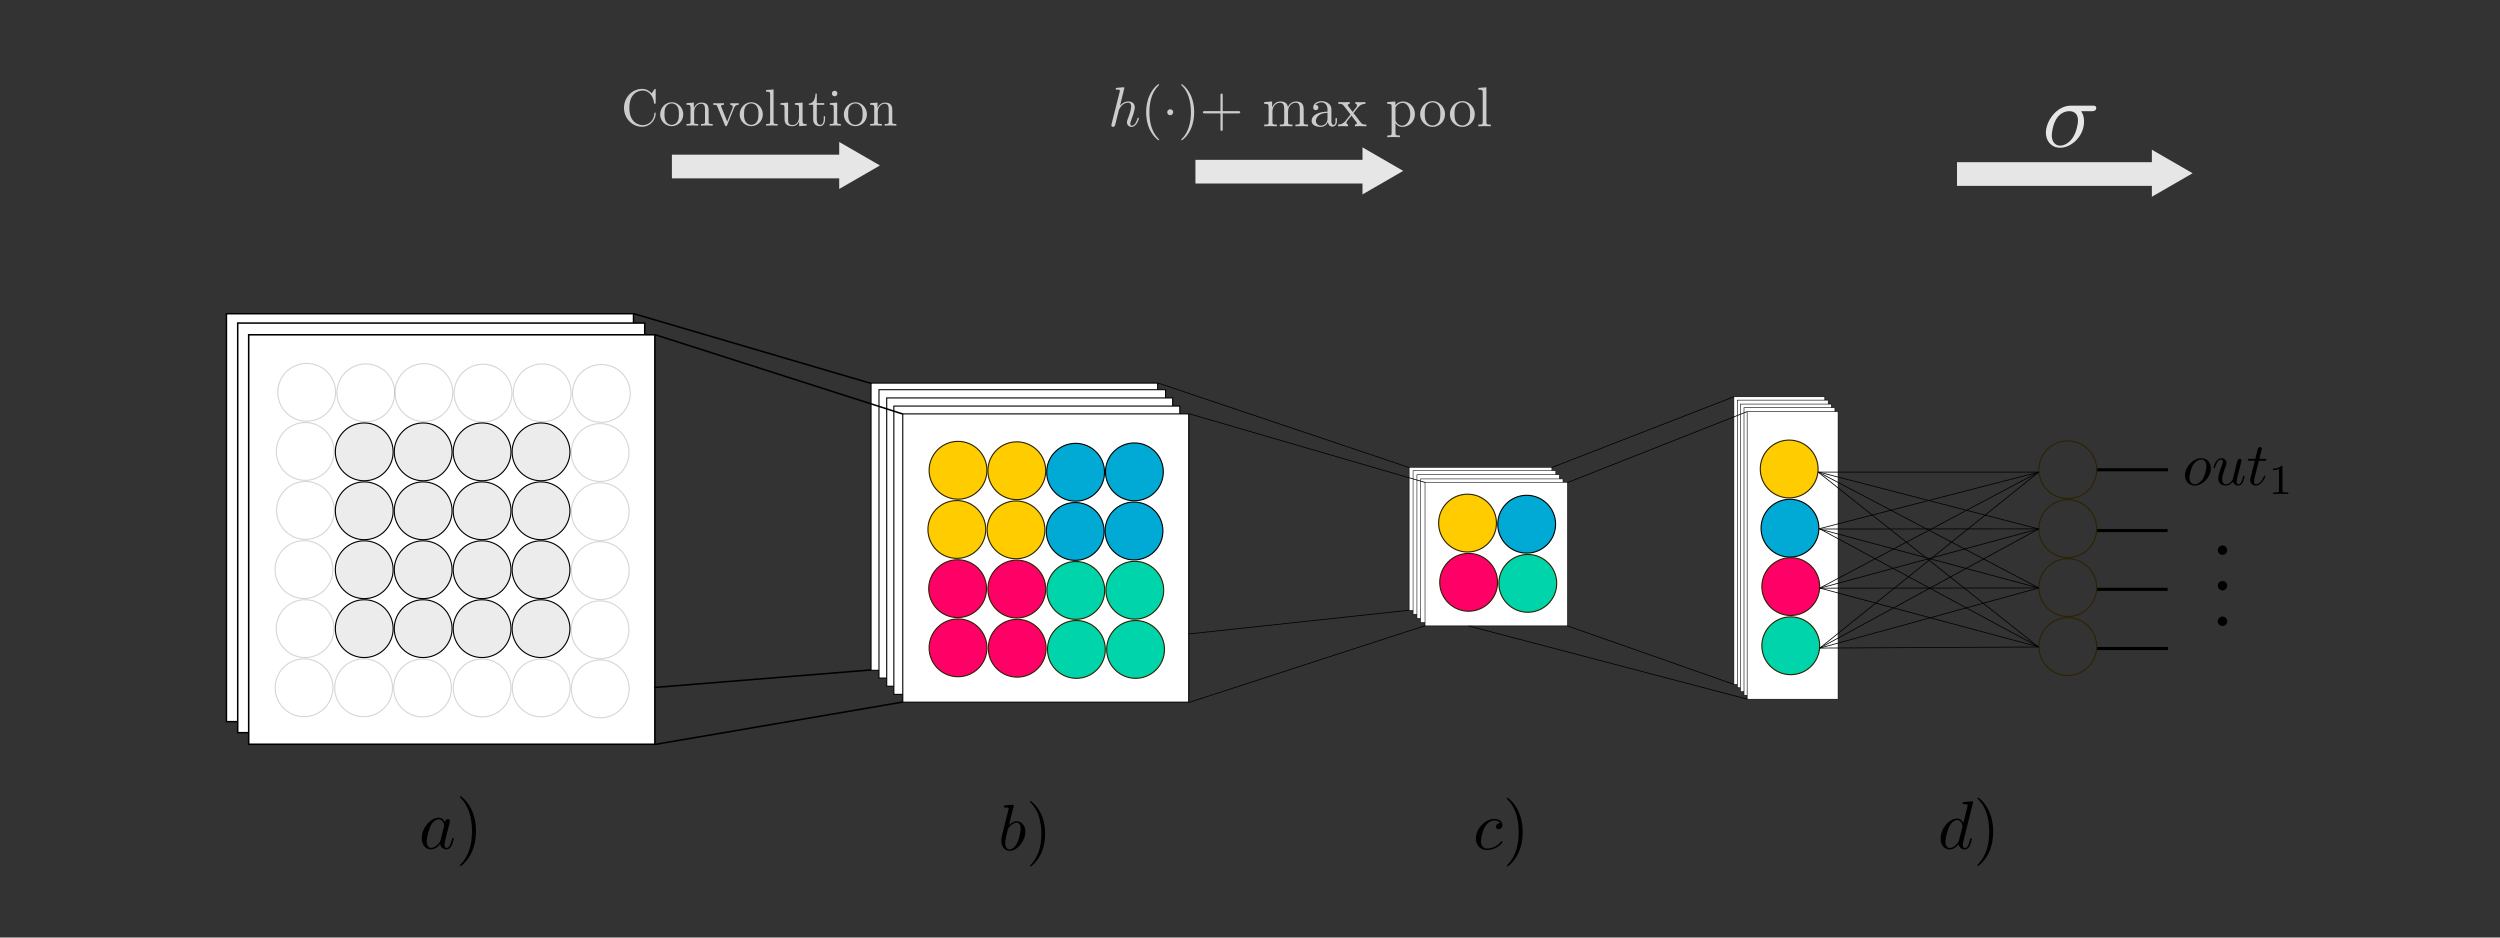 <?xml version="1.0" encoding="UTF-8" standalone="no"?>
<!-- Created with Inkscape (http://www.inkscape.org/) -->

<svg
   xmlns:dc="http://purl.org/dc/elements/1.1/"
   xmlns:cc="http://creativecommons.org/ns#"
   xmlns:rdf="http://www.w3.org/1999/02/22-rdf-syntax-ns#"
   xmlns:svg="http://www.w3.org/2000/svg"
   xmlns="http://www.w3.org/2000/svg"
   xmlns:xlink="http://www.w3.org/1999/xlink"
   xmlns:sodipodi="http://sodipodi.sourceforge.net/DTD/sodipodi-0.dtd"
   xmlns:inkscape="http://www.inkscape.org/namespaces/inkscape"
   width="800"
   height="300"
   viewBox="0 0 800 300"
   id="svg2"
   version="1.1"
   inkscape:version="0.91 r13725"
   sodipodi:docname="fig_convnet.svg">
  <rect x="0" y="0" width="800" height="300" fill="#333333" stroke="none"/>
  <sodipodi:namedview
     id="base"
     pagecolor="#ffffff"
     bordercolor="#666666"
     borderopacity="1.0"
     inkscape:pageopacity="0.0"
     inkscape:pageshadow="2"
     inkscape:zoom="1.4"
     inkscape:cx="383.4887"
     inkscape:cy="142.95835"
     inkscape:document-units="px"
     inkscape:current-layer="layer2"
     showgrid="false"
     units="px"
     inkscape:window-width="1920"
     inkscape:window-height="1033"
     inkscape:window-x="-4"
     inkscape:window-y="-4"
     inkscape:window-maximized="1" />
  <defs
     id="defs4">
    <marker
       inkscape:isstock="true"
       style="overflow:visible"
       id="marker9263"
       refX="0"
       refY="0"
       orient="auto"
       inkscape:stockid="DotM">
      <path
         inkscape:connector-curvature="0"
         transform="matrix(0.4,0,0,0.4,2.96,0.4)"
         style="fill:#d4aa00;fill-opacity:1;fill-rule:evenodd;stroke:#d4aa00;stroke-width:1pt;stroke-opacity:1"
         d="m -2.5,-1 c 0,2.76 -2.24,5 -5,5 -2.76,0 -5,-2.24 -5,-5 0,-2.76 2.24,-5 5,-5 2.76,0 5,2.24 5,5 z"
         id="path9265" />
    </marker>
    <marker
       inkscape:isstock="true"
       style="overflow:visible"
       id="marker9121"
       refX="0"
       refY="0"
       orient="auto"
       inkscape:stockid="DotM">
      <path
         inkscape:connector-curvature="0"
         transform="matrix(0.4,0,0,0.4,2.96,0.4)"
         style="fill:#d4aa00;fill-opacity:1;fill-rule:evenodd;stroke:#d4aa00;stroke-width:1pt;stroke-opacity:1"
         d="m -2.5,-1 c 0,2.76 -2.24,5 -5,5 -2.76,0 -5,-2.24 -5,-5 0,-2.76 2.24,-5 5,-5 2.76,0 5,2.24 5,5 z"
         id="path9123" />
    </marker>
    <marker
       inkscape:isstock="true"
       style="overflow:visible"
       id="marker8985"
       refX="0"
       refY="0"
       orient="auto"
       inkscape:stockid="DotM">
      <path
         inkscape:connector-curvature="0"
         transform="matrix(0.4,0,0,0.4,2.96,0.4)"
         style="fill:#d4aa00;fill-opacity:1;fill-rule:evenodd;stroke:#d4aa00;stroke-width:1pt;stroke-opacity:1"
         d="m -2.5,-1 c 0,2.76 -2.24,5 -5,5 -2.76,0 -5,-2.24 -5,-5 0,-2.76 2.24,-5 5,-5 2.76,0 5,2.24 5,5 z"
         id="path8987" />
    </marker>
    <marker
       inkscape:isstock="true"
       style="overflow:visible"
       id="marker8855"
       refX="0"
       refY="0"
       orient="auto"
       inkscape:stockid="DotM">
      <path
         inkscape:connector-curvature="0"
         transform="matrix(0.4,0,0,0.4,2.96,0.4)"
         style="fill:#d4aa00;fill-opacity:1;fill-rule:evenodd;stroke:#d4aa00;stroke-width:1pt;stroke-opacity:1"
         d="m -2.5,-1 c 0,2.76 -2.24,5 -5,5 -2.76,0 -5,-2.24 -5,-5 0,-2.76 2.24,-5 5,-5 2.76,0 5,2.24 5,5 z"
         id="path8857" />
    </marker>
    <marker
       inkscape:isstock="true"
       style="overflow:visible"
       id="marker8715"
       refX="0"
       refY="0"
       orient="auto"
       inkscape:stockid="DotM">
      <path
         inkscape:connector-curvature="0"
         transform="matrix(0.4,0,0,0.4,2.96,0.4)"
         style="fill:#000000;fill-opacity:1;fill-rule:evenodd;stroke:#000000;stroke-width:1pt;stroke-opacity:1"
         d="m -2.5,-1 c 0,2.76 -2.24,5 -5,5 -2.76,0 -5,-2.24 -5,-5 0,-2.76 2.24,-5 5,-5 2.76,0 5,2.24 5,5 z"
         id="path8717" />
    </marker>
    <marker
       inkscape:isstock="true"
       style="overflow:visible"
       id="marker8583"
       refX="0"
       refY="0"
       orient="auto"
       inkscape:stockid="DotM">
      <path
         inkscape:connector-curvature="0"
         transform="matrix(0.4,0,0,0.4,2.96,0.4)"
         style="fill:#d4aa00;fill-opacity:1;fill-rule:evenodd;stroke:#d4aa00;stroke-width:1pt;stroke-opacity:1"
         d="m -2.5,-1 c 0,2.76 -2.24,5 -5,5 -2.76,0 -5,-2.24 -5,-5 0,-2.76 2.24,-5 5,-5 2.76,0 5,2.24 5,5 z"
         id="path8585" />
    </marker>
    <marker
       inkscape:stockid="DotM"
       orient="auto"
       refY="0"
       refX="0"
       id="marker5888"
       style="overflow:visible"
       inkscape:isstock="true">
      <path
         inkscape:connector-curvature="0"
         id="path5890"
         d="m -2.5,-1 c 0,2.76 -2.24,5 -5,5 -2.76,0 -5,-2.24 -5,-5 0,-2.76 2.24,-5 5,-5 2.76,0 5,2.24 5,5 z"
         style="fill:#d4aa00;fill-opacity:1;fill-rule:evenodd;stroke:#d4aa00;stroke-width:1pt;stroke-opacity:1"
         transform="matrix(0.4,0,0,0.4,2.96,0.4)" />
    </marker>
    <marker
       inkscape:stockid="DotM"
       orient="auto"
       refY="0"
       refX="0"
       id="marker5788"
       style="overflow:visible"
       inkscape:isstock="true">
      <path
         inkscape:connector-curvature="0"
         id="path5790"
         d="m -2.5,-1 c 0,2.76 -2.24,5 -5,5 -2.76,0 -5,-2.24 -5,-5 0,-2.76 2.24,-5 5,-5 2.76,0 5,2.24 5,5 z"
         style="fill:#d4aa00;fill-opacity:1;fill-rule:evenodd;stroke:#d4aa00;stroke-width:1pt;stroke-opacity:1"
         transform="matrix(0.4,0,0,0.4,2.96,0.4)" />
    </marker>
    <marker
       inkscape:stockid="DotM"
       orient="auto"
       refY="0"
       refX="0"
       id="marker5606"
       style="overflow:visible"
       inkscape:isstock="true">
      <path
         inkscape:connector-curvature="0"
         id="path5608"
         d="m -2.5,-1 c 0,2.76 -2.24,5 -5,5 -2.76,0 -5,-2.24 -5,-5 0,-2.76 2.24,-5 5,-5 2.76,0 5,2.24 5,5 z"
         style="fill:#d4aa00;fill-opacity:1;fill-rule:evenodd;stroke:#d4aa00;stroke-width:1pt;stroke-opacity:1"
         transform="matrix(0.4,0,0,0.4,2.96,0.4)" />
    </marker>
    <marker
       inkscape:stockid="DotM"
       orient="auto"
       refY="0"
       refX="0"
       id="marker5448"
       style="overflow:visible"
       inkscape:isstock="true">
      <path
         inkscape:connector-curvature="0"
         id="path5450"
         d="m -2.5,-1 c 0,2.76 -2.24,5 -5,5 -2.76,0 -5,-2.24 -5,-5 0,-2.76 2.24,-5 5,-5 2.76,0 5,2.24 5,5 z"
         style="fill:#d4aa00;fill-opacity:1;fill-rule:evenodd;stroke:#d4aa00;stroke-width:1pt;stroke-opacity:1"
         transform="matrix(0.4,0,0,0.4,2.96,0.4)" />
    </marker>
    <marker
       inkscape:stockid="DotM"
       orient="auto"
       refY="0"
       refX="0"
       id="marker5438"
       style="overflow:visible"
       inkscape:isstock="true">
      <path
         inkscape:connector-curvature="0"
         id="path5440"
         d="m -2.5,-1 c 0,2.76 -2.24,5 -5,5 -2.76,0 -5,-2.24 -5,-5 0,-2.76 2.24,-5 5,-5 2.76,0 5,2.24 5,5 z"
         style="fill:#d4aa00;fill-opacity:1;fill-rule:evenodd;stroke:#d4aa00;stroke-width:1pt;stroke-opacity:1"
         transform="matrix(0.4,0,0,0.4,2.96,0.4)" />
    </marker>
    <marker
       inkscape:stockid="DotL"
       orient="auto"
       refY="0"
       refX="0"
       id="marker5294"
       style="overflow:visible"
       inkscape:isstock="true">
      <path
         inkscape:connector-curvature="0"
         id="path5296"
         d="m -2.5,-1 c 0,2.76 -2.24,5 -5,5 -2.76,0 -5,-2.24 -5,-5 0,-2.76 2.24,-5 5,-5 2.76,0 5,2.24 5,5 z"
         style="fill:#d4aa00;fill-opacity:1;fill-rule:evenodd;stroke:#d4aa00;stroke-width:1pt;stroke-opacity:1"
         transform="matrix(0.8,0,0,0.8,5.92,0.8)" />
    </marker>
    <marker
       inkscape:stockid="DotL"
       orient="auto"
       refY="0"
       refX="0"
       id="marker5236"
       style="overflow:visible"
       inkscape:isstock="true">
      <path
         inkscape:connector-curvature="0"
         id="path5238"
         d="m -2.5,-1 c 0,2.76 -2.24,5 -5,5 -2.76,0 -5,-2.24 -5,-5 0,-2.76 2.24,-5 5,-5 2.76,0 5,2.24 5,5 z"
         style="fill:#d4aa00;fill-opacity:1;fill-rule:evenodd;stroke:#d4aa00;stroke-width:1pt;stroke-opacity:1"
         transform="matrix(0.8,0,0,0.8,5.92,0.8)" />
    </marker>
    <marker
       inkscape:stockid="DotL"
       orient="auto"
       refY="0"
       refX="0"
       id="marker5184"
       style="overflow:visible"
       inkscape:isstock="true">
      <path
         inkscape:connector-curvature="0"
         id="path5186"
         d="m -2.5,-1 c 0,2.76 -2.24,5 -5,5 -2.76,0 -5,-2.24 -5,-5 0,-2.76 2.24,-5 5,-5 2.76,0 5,2.24 5,5 z"
         style="fill:#d4aa00;fill-opacity:1;fill-rule:evenodd;stroke:#d4aa00;stroke-width:1pt;stroke-opacity:1"
         transform="matrix(0.8,0,0,0.8,5.92,0.8)" />
    </marker>
    <marker
       inkscape:stockid="DotL"
       orient="auto"
       refY="0"
       refX="0"
       id="marker5138"
       style="overflow:visible"
       inkscape:isstock="true">
      <path
         inkscape:connector-curvature="0"
         id="path5140"
         d="m -2.5,-1 c 0,2.76 -2.24,5 -5,5 -2.76,0 -5,-2.24 -5,-5 0,-2.76 2.24,-5 5,-5 2.76,0 5,2.24 5,5 z"
         style="fill:#d4aa00;fill-opacity:1;fill-rule:evenodd;stroke:#d4aa00;stroke-width:1pt;stroke-opacity:1"
         transform="matrix(0.8,0,0,0.8,5.92,0.8)" />
    </marker>
    <marker
       inkscape:stockid="DotL"
       orient="auto"
       refY="0"
       refX="0"
       id="marker5098"
       style="overflow:visible"
       inkscape:isstock="true">
      <path
         inkscape:connector-curvature="0"
         id="path5100"
         d="m -2.5,-1 c 0,2.76 -2.24,5 -5,5 -2.76,0 -5,-2.24 -5,-5 0,-2.76 2.24,-5 5,-5 2.76,0 5,2.24 5,5 z"
         style="fill:#d4aa00;fill-opacity:1;fill-rule:evenodd;stroke:#d4aa00;stroke-width:1pt;stroke-opacity:1"
         transform="matrix(0.8,0,0,0.8,5.92,0.8)" />
    </marker>
    <marker
       inkscape:stockid="DotL"
       orient="auto"
       refY="0"
       refX="0"
       id="marker5064"
       style="overflow:visible"
       inkscape:isstock="true">
      <path
         inkscape:connector-curvature="0"
         id="path5066"
         d="m -2.5,-1 c 0,2.76 -2.24,5 -5,5 -2.76,0 -5,-2.24 -5,-5 0,-2.76 2.24,-5 5,-5 2.76,0 5,2.24 5,5 z"
         style="fill:#d4aa00;fill-opacity:1;fill-rule:evenodd;stroke:#d4aa00;stroke-width:1pt;stroke-opacity:1"
         transform="matrix(0.8,0,0,0.8,5.92,0.8)" />
    </marker>
    <marker
       inkscape:stockid="DotL"
       orient="auto"
       refY="0"
       refX="0"
       id="marker5036"
       style="overflow:visible"
       inkscape:isstock="true">
      <path
         inkscape:connector-curvature="0"
         id="path5038"
         d="m -2.5,-1 c 0,2.76 -2.24,5 -5,5 -2.76,0 -5,-2.24 -5,-5 0,-2.76 2.24,-5 5,-5 2.76,0 5,2.24 5,5 z"
         style="fill:#d4aa00;fill-opacity:1;fill-rule:evenodd;stroke:#d4aa00;stroke-width:1pt;stroke-opacity:1"
         transform="matrix(0.8,0,0,0.8,5.92,0.8)" />
    </marker>
    <marker
       inkscape:stockid="DotL"
       orient="auto"
       refY="0"
       refX="0"
       id="marker5014"
       style="overflow:visible"
       inkscape:isstock="true">
      <path
         inkscape:connector-curvature="0"
         id="path5016"
         d="m -2.5,-1 c 0,2.76 -2.24,5 -5,5 -2.76,0 -5,-2.24 -5,-5 0,-2.76 2.24,-5 5,-5 2.76,0 5,2.24 5,5 z"
         style="fill:#d4aa00;fill-opacity:1;fill-rule:evenodd;stroke:#d4aa00;stroke-width:1pt;stroke-opacity:1"
         transform="matrix(0.8,0,0,0.8,5.92,0.8)" />
    </marker>
  </defs>
  <g
     transform="translate(0,-100)"
     style="display:inline"
     inkscape:label="boxes"
     id="layer2"
     inkscape:groupmode="layer">
    <rect
       y="200.389"
       x="72.461"
       height="130.533"
       width="130.26"
       id="rect4212"
       style="opacity:1;fill:#ffffff;fill-opacity:1;stroke:#000000;stroke-width:0.474;stroke-linecap:butt;stroke-miterlimit:4;stroke-dasharray:none;stroke-dashoffset:0;stroke-opacity:1" />
    <rect
       y="203.383"
       x="76.066"
       height="131.069"
       width="130.241"
       id="rect4212-3-9"
       style="opacity:1;fill:#ffffff;fill-opacity:1;stroke:#000000;stroke-width:0.487;stroke-linecap:butt;stroke-miterlimit:4;stroke-dasharray:none;stroke-dashoffset:0;stroke-opacity:1" />
    <rect
       y="207.129"
       x="79.582"
       height="131.037"
       width="129.972"
       id="rect4212-3"
       style="opacity:1;fill:#ffffff;fill-opacity:1;stroke:#000000;stroke-width:0.5;stroke-linecap:butt;stroke-miterlimit:4;stroke-dasharray:none;stroke-dashoffset:0;stroke-opacity:1" />
    <rect
       y="222.595"
       x="278.734"
       height="91.904"
       width="91.712"
       id="rect4212-8"
       style="opacity:1;fill:#ffffff;fill-opacity:1;stroke:#000000;stroke-width:0.334;stroke-linecap:butt;stroke-miterlimit:4;stroke-dasharray:none;stroke-dashoffset:0;stroke-opacity:1" />
    <rect
       y="224.702"
       x="281.272"
       height="92.281"
       width="91.698"
       id="rect4212-3-9-8"
       style="opacity:1;fill:#ffffff;fill-opacity:1;stroke:#000000;stroke-width:0.343;stroke-linecap:butt;stroke-miterlimit:4;stroke-dasharray:none;stroke-dashoffset:0;stroke-opacity:1" />
    <rect
       y="227.34"
       x="283.748"
       height="92.259"
       width="91.509"
       id="rect4212-3-0"
       style="opacity:1;fill:#ffffff;fill-opacity:1;stroke:#000000;stroke-width:0.352;stroke-linecap:butt;stroke-miterlimit:4;stroke-dasharray:none;stroke-dashoffset:0;stroke-opacity:1" />
    <rect
       y="249.546"
       x="450.921"
       height="45.781"
       width="45.685"
       id="rect4212-8-5-7-7"
       style="opacity:1;fill:#ffffff;fill-opacity:1;stroke:#000000;stroke-width:0.166;stroke-linecap:butt;stroke-miterlimit:4;stroke-dasharray:none;stroke-dashoffset:0;stroke-opacity:1" />
    <rect
       y="250.596"
       x="452.185"
       height="45.968"
       width="45.678"
       id="rect4212-3-9-8-9-4-4"
       style="opacity:1;fill:#ffffff;fill-opacity:1;stroke:#000000;stroke-width:0.171;stroke-linecap:butt;stroke-miterlimit:4;stroke-dasharray:none;stroke-dashoffset:0;stroke-opacity:1" />
    <rect
       y="251.91"
       x="453.419"
       height="45.957"
       width="45.584"
       id="rect4212-3-0-3-5-7"
       style="opacity:1;fill:#ffffff;fill-opacity:1;stroke:#000000;stroke-width:0.175;stroke-linecap:butt;stroke-miterlimit:4;stroke-dasharray:none;stroke-dashoffset:0;stroke-opacity:1" />
    <rect
       y="226.959"
       x="554.838"
       height="92.046"
       width="29.098"
       id="rect4212-8-9"
       style="opacity:1;fill:#ffffff;fill-opacity:1;stroke:#000000;stroke-width:0.188;stroke-linecap:butt;stroke-miterlimit:4;stroke-dasharray:none;stroke-dashoffset:0;stroke-opacity:1" />
    <path
       inkscape:connector-curvature="0"
       id="path10961"
       d="m 671.021,250.328 22.728,0"
       style="fill:none;fill-rule:evenodd;stroke:#000000;stroke-width:1px;stroke-linecap:butt;stroke-linejoin:miter;stroke-opacity:1" />
    <path
       inkscape:connector-curvature="0"
       id="path10961-0"
       d="m 670.895,269.773 22.728,0"
       style="fill:none;fill-rule:evenodd;stroke:#000000;stroke-width:1px;stroke-linecap:butt;stroke-linejoin:miter;stroke-opacity:1" />
    <path
       inkscape:connector-curvature="0"
       id="path10961-0-1"
       d="m 670.895,288.587 22.728,0"
       style="fill:none;fill-rule:evenodd;stroke:#000000;stroke-width:1px;stroke-linecap:butt;stroke-linejoin:miter;stroke-opacity:1" />
    <path
       inkscape:connector-curvature="0"
       id="path10961-0-1-0"
       d="m 671.021,307.528 22.728,0"
       style="fill:none;fill-rule:evenodd;stroke:#000000;stroke-width:1px;stroke-linecap:butt;stroke-linejoin:miter;stroke-opacity:1" />
    <rect
       y="151.15"
       x="382.539"
       height="7.576"
       width="54.269"
       id="rect11008"
       style="opacity:1;fill:#e6e6e6;fill-opacity:1;stroke:none;stroke-width:1;stroke-linecap:butt;stroke-miterlimit:4;stroke-dasharray:none;stroke-dashoffset:0;stroke-opacity:1" />
    <path
       inkscape:transform-center-x="-2.1724152"
       d="m 435.998,147.16 13.034,7.525 -13.034,7.525 z"
       inkscape:randomized="0"
       inkscape:rounded="0"
       inkscape:flatsided="true"
       sodipodi:arg2="-1.0471976"
       sodipodi:arg1="-2.0943951"
       sodipodi:r2="4.3448305"
       sodipodi:r1="8.689661"
       sodipodi:cy="154.68555"
       sodipodi:cx="440.34317"
       sodipodi:sides="3"
       id="path11010"
       style="opacity:1;fill:#e6e6e6;fill-opacity:1;stroke:none;stroke-width:1;stroke-linecap:butt;stroke-miterlimit:4;stroke-dasharray:none;stroke-dashoffset:0;stroke-opacity:1"
       sodipodi:type="star" />
    <rect
       y="151.903"
       x="626.243"
       height="7.576"
       width="63.082"
       id="rect11008-1"
       style="opacity:1;fill:#e6e6e6;fill-opacity:1;stroke:none;stroke-width:1;stroke-linecap:butt;stroke-miterlimit:4;stroke-dasharray:none;stroke-dashoffset:0;stroke-opacity:1" />
    <path
       inkscape:transform-center-x="-2.1724152"
       d="m 688.597,147.913 13.034,7.525 -13.034,7.525 z"
       inkscape:randomized="0"
       inkscape:rounded="0"
       inkscape:flatsided="true"
       sodipodi:arg2="-1.0471976"
       sodipodi:arg1="-2.0943951"
       sodipodi:r2="4.3448305"
       sodipodi:r1="8.689661"
       sodipodi:cy="155.43872"
       sodipodi:cx="692.9422"
       sodipodi:sides="3"
       id="path11010-7"
       style="opacity:1;fill:#e6e6e6;fill-opacity:1;stroke:none;stroke-width:1;stroke-linecap:butt;stroke-miterlimit:4;stroke-dasharray:none;stroke-dashoffset:0;stroke-opacity:1"
       sodipodi:type="star" />
    <g
       id="g11105"
       transform="matrix(1.071,0,0,1.071,482.047,-247.253)"
       style="fill:#e6e6e6">
      <g
         word-spacing="normal"
         letter-spacing="normal"
         font-size-adjust="none"
         font-stretch="normal"
         font-weight="normal"
         font-variant="normal"
         font-style="normal"
         stroke-miterlimit="10.433"
         xml:space="preserve"
         transform="matrix(0.571,0,0,-0.571,-100,600)"
         id="content"
         style="font-style:normal;font-variant:normal;font-weight:normal;font-stretch:normal;letter-spacing:normal;word-spacing:normal;text-anchor:start;fill:#e6e6e6;fill-opacity:1;fill-rule:evenodd;stroke:#000000;stroke-linecap:butt;stroke-linejoin:miter;stroke-miterlimit:10.433;stroke-dasharray:none;stroke-dashoffset:0;stroke-opacity:1"><path
           id="path11108"
           d="m 481.33,424.78 0.07,0 0.07,0 0.07,0 0.08,0 0.09,0 0.09,0.01 0.09,0 0.09,0.01 0.1,0.01 0.1,0.02 0.1,0.02 0.11,0.02 0.1,0.02 0.1,0.03 0.1,0.03 0.1,0.04 0.1,0.04 0.1,0.05 0.09,0.05 0.09,0.06 0.08,0.07 0.08,0.07 0.04,0.04 0.04,0.04 0.03,0.04 0.04,0.05 0.03,0.04 0.03,0.05 0.03,0.05 0.03,0.05 0.03,0.05 0.02,0.06 0.02,0.06 0.02,0.06 0.02,0.06 0.02,0.06 0.01,0.07 0.01,0.07 0.01,0.07 0,0.08 0.01,0.07 0,0.08 c 0,1.19 -1.05,1.19 -1.94,1.19 l -11.36,0 c -7.53,0 -13.06,-8.22 -13.06,-14.14 0,-4.39 2.94,-7.88 7.47,-7.88 l 0.06,1.1 c -2.45,0 -4.44,1.79 -4.44,5.37 0,1.5 0.6,5.59 2.35,8.53 2.09,3.44 5.08,4.13 6.76,4.13 4.19,0 4.6,-3.28 4.6,-4.83 0,-2.34 -1,-6.42 -2.69,-8.97 -1.95,-2.94 -4.64,-4.23 -6.58,-4.23 l 0,0 -0.06,-1.1 c 5.89,0 12.51,6.03 12.51,13.71 0,0.84 0,3.23 -1.54,5.42 z"
           inkscape:connector-curvature="0"
           style="fill:#e6e6e6;stroke-width:0" /></g>    </g>
    <g
       transform="matrix(0.68,0,0,0.68,589.531,4.89)"
       id="g12442">
      <g
         style="font-style:normal;font-variant:normal;font-weight:normal;font-stretch:normal;letter-spacing:normal;word-spacing:normal;text-anchor:start;fill:none;fill-opacity:1;fill-rule:evenodd;stroke:#000000;stroke-linecap:butt;stroke-linejoin:miter;stroke-miterlimit:10.433;stroke-dasharray:none;stroke-dashoffset:0;stroke-opacity:1"
         id="g12444"
         transform="matrix(0.571,0,0,-0.571,-100,600)"
         xml:space="preserve"
         stroke-miterlimit="10.433"
         font-style="normal"
         font-variant="normal"
         font-weight="normal"
         font-stretch="normal"
         font-size-adjust="none"
         letter-spacing="normal"
         word-spacing="normal"><path
           style="fill:#000000;stroke-width:0"
           inkscape:connector-curvature="0"
           d="m 478.88,419.79 -0.01,0.48 -0.03,0.47 -0.05,0.46 -0.07,0.44 -0.09,0.44 -0.1,0.42 -0.13,0.4 -0.14,0.4 -0.15,0.38 -0.18,0.36 -0.19,0.36 -0.2,0.34 -0.22,0.32 -0.23,0.31 -0.25,0.3 -0.26,0.28 -0.28,0.26 -0.29,0.25 -0.3,0.24 -0.31,0.22 -0.32,0.2 -0.33,0.19 -0.35,0.17 -0.35,0.15 -0.37,0.13 -0.37,0.12 -0.38,0.1 -0.39,0.09 -0.4,0.06 -0.4,0.05 -0.41,0.03 -0.42,0 -0.05,-1.09 c 2.89,0 4.39,-2.39 4.39,-5.37 0,-1.96 -1,-7.18 -2.89,-10.43 -1.75,-2.89 -4.48,-4.57 -6.78,-4.57 l 0,0 c -2.14,0 -4.33,1.54 -4.33,5.43 0,2.44 1.3,7.82 2.89,10.36 2.49,3.83 5.33,4.58 6.72,4.58 l 0.05,1.09 c -6.67,0 -13.34,-7.06 -13.34,-14.14 0,-4.93 3.32,-8.42 7.97,-8.42 6.62,0 13.34,6.88 13.34,14.14 z"
           id="path12446" /><path
           style="fill:#000000;stroke-width:0"
           inkscape:connector-curvature="0"
           d="m 497.07,409 0.06,-0.19 0.06,-0.19 0.07,-0.18 0.07,-0.18 0.09,-0.17 0.08,-0.16 0.1,-0.16 0.1,-0.16 0.1,-0.15 0.11,-0.15 0.12,-0.14 0.12,-0.13 0.13,-0.13 0.13,-0.12 0.14,-0.12 0.15,-0.11 0.14,-0.11 0.15,-0.1 0.16,-0.09 0.16,-0.09 0.17,-0.08 0.16,-0.07 0.18,-0.07 0.17,-0.06 0.18,-0.06 0.18,-0.04 0.19,-0.05 0.19,-0.03 0.19,-0.02 0.2,-0.02 0.19,-0.01 0.2,-0.01 c 1.74,0 2.89,1.14 3.69,2.74 0.84,1.79 1.48,4.84 1.48,4.93 0,0.5 -0.43,0.5 -0.59,0.5 -0.5,0 -0.55,-0.2 -0.7,-0.9 -0.69,-2.78 -1.64,-6.17 -3.74,-6.17 -1.04,0 -1.53,0.65 -1.53,2.29 0,1.1 0.59,3.44 0.99,5.17 l 1.4,5.4 c 0.14,0.75 0.64,2.64 0.85,3.39 0.25,1.14 0.75,3.03 0.75,3.32 0,0.91 -0.71,1.35 -1.46,1.35 -0.25,0 -1.54,-0.05 -1.94,-1.74 -0.95,-3.64 -3.14,-12.36 -3.73,-15 -0.06,-0.2 -2.05,-4.18 -5.69,-4.18 -2.59,0 -3.09,2.25 -3.09,4.09 0,2.78 1.41,6.72 2.7,10.16 0.6,1.5 0.85,2.18 0.85,3.14 0,2.23 -1.6,4.07 -4.1,4.07 -4.73,0 -6.58,-7.21 -6.58,-7.67 0,-0.5 0.5,-0.5 0.61,-0.5 0.5,0 0.55,0.11 0.8,0.91 1.23,4.33 3.14,6.17 5.03,6.17 0.44,0 1.25,-0.05 1.25,-1.64 0,-1.2 -0.56,-2.64 -0.86,-3.39 -1.84,-4.94 -2.89,-8.02 -2.89,-10.45 0,-4.74 3.44,-5.99 6.14,-5.99 3.28,0 5.08,2.24 5.92,3.35 z"
           id="path12448" /><path
           style="fill:#000000;stroke-width:0"
           inkscape:connector-curvature="0"
           d="m 518.46,426.12 4.69,0 c 0.98,0 1.48,0 1.48,1 0,0.55 -0.5,0.55 -1.39,0.55 l -4.39,0 c 1.8,7.08 2.05,8.08 2.05,8.37 0,0.85 -0.6,1.35 -1.44,1.35 -0.16,0 -1.55,-0.05 -2,-1.8 l -1.94,-7.92 -4.68,0 c -1,0 -1.5,0 -1.5,-0.94 0,-0.61 0.4,-0.61 1.4,-0.61 l 4.38,0 c -3.58,-14.14 -3.78,-14.98 -3.78,-15.89 0,-2.69 1.89,-4.58 4.57,-4.58 5.08,0 7.93,7.27 7.93,7.67 0,0.5 -0.39,0.5 -0.6,0.5 -0.45,0 -0.5,-0.15 -0.75,-0.7 -2.14,-5.17 -4.78,-6.37 -6.47,-6.37 -1.04,0 -1.54,0.65 -1.54,2.29 0,1.19 0.09,1.55 0.29,2.39 z"
           id="path12450" /><path
           style="fill:#000000;stroke-width:0"
           inkscape:connector-curvature="0"
           d="m 537.87,420.92 0,0.04 0,0.04 0,0.05 0,0.04 0,0.03 0,0.04 0,0.04 0,0.03 -0.01,0.04 0,0.03 0,0.03 0,0.03 0,0.03 -0.01,0.03 0,0.03 0,0.02 -0.01,0.03 0,0.02 -0.01,0.03 0,0.02 -0.02,0.04 -0.01,0.04 -0.02,0.03 -0.02,0.03 -0.02,0.03 -0.02,0.03 -0.03,0.02 -0.03,0.02 -0.03,0.02 -0.04,0.01 -0.04,0.01 -0.05,0.02 -0.02,0 -0.02,0 -0.03,0.01 -0.03,0 -0.02,0.01 -0.03,0 -0.03,0 -0.03,0 -0.04,0 -0.03,0.01 -0.03,0 -0.04,0 -0.03,0 -0.04,0 -0.04,0 -0.04,0 -0.04,0 -0.05,0 -0.04,0 -0.05,0 c -2.23,-2.2 -5.39,-2.23 -6.82,-2.23 l 0,-1.25 c 0.84,0 3.14,0 5.04,0.97 l 0,-17.77 c 0,-1.16 0,-1.61 -3.48,-1.61 l -1.31,0 0,-1.25 c 0.62,0.03 4.9,0.14 6.2,0.14 1.08,0 5.47,-0.11 6.23,-0.14 l 0,1.25 -1.33,0 c -3.48,0 -3.48,0.45 -3.48,1.61 z"
           id="path12452" /></g>    </g>
    <g
       transform="translate(547.143,-82.143)"
       id="g14336">
      <g
         style="font-style:normal;font-variant:normal;font-weight:normal;font-stretch:normal;letter-spacing:normal;word-spacing:normal;text-anchor:start;fill:none;fill-opacity:1;fill-rule:evenodd;stroke:#000000;stroke-linecap:butt;stroke-linejoin:miter;stroke-miterlimit:10.433;stroke-dasharray:none;stroke-dashoffset:0;stroke-opacity:1"
         id="g14338"
         transform="matrix(0.571,0,0,-0.571,-100,600)"
         xml:space="preserve"
         stroke-miterlimit="10.433"
         font-style="normal"
         font-variant="normal"
         font-weight="normal"
         font-stretch="normal"
         font-size-adjust="none"
         letter-spacing="normal"
         word-spacing="normal"><path
           style="fill:#000000;stroke-width:0"
           inkscape:connector-curvature="0"
           d="m 465.08,423.48 0,0.13 -0.01,0.14 -0.02,0.13 -0.02,0.13 -0.03,0.12 -0.04,0.13 -0.04,0.12 -0.05,0.12 -0.05,0.12 -0.06,0.11 -0.06,0.11 -0.07,0.11 -0.07,0.1 -0.08,0.1 -0.09,0.1 -0.08,0.09 -0.1,0.09 -0.09,0.08 -0.1,0.08 -0.1,0.07 -0.11,0.07 -0.11,0.07 -0.12,0.06 -0.11,0.05 -0.12,0.05 -0.13,0.04 -0.12,0.04 -0.13,0.03 -0.13,0.02 -0.13,0.02 -0.13,0.01 -0.14,0 c -1.44,0 -2.64,-1.2 -2.64,-2.64 0,-1.44 1.2,-2.64 2.64,-2.64 1.45,0 2.64,1.2 2.64,2.64 z"
           id="path14340" /><path
           style="fill:#000000;stroke-width:0"
           inkscape:connector-curvature="0"
           d="m 465.08,403.56 0,0.14 -0.01,0.13 -0.02,0.13 -0.02,0.13 -0.03,0.13 -0.04,0.12 -0.04,0.12 -0.05,0.12 -0.05,0.12 -0.06,0.11 -0.06,0.11 -0.07,0.11 -0.07,0.1 -0.08,0.1 -0.09,0.1 -0.08,0.09 -0.1,0.09 -0.09,0.08 -0.1,0.08 -0.1,0.08 -0.11,0.07 -0.11,0.06 -0.12,0.06 -0.11,0.05 -0.12,0.05 -0.13,0.04 -0.12,0.04 -0.13,0.03 -0.13,0.02 -0.13,0.02 -0.13,0.01 -0.14,0 c -1.44,0 -2.64,-1.2 -2.64,-2.64 0,-1.43 1.2,-2.64 2.64,-2.64 1.45,0 2.64,1.21 2.64,2.64 z"
           id="path14342" /><path
           style="fill:#000000;stroke-width:0"
           inkscape:connector-curvature="0"
           d="m 465.08,383.64 0,0.13 -0.01,0.14 -0.02,0.13 -0.02,0.13 -0.03,0.12 -0.04,0.13 -0.04,0.12 -0.05,0.12 -0.05,0.12 -0.06,0.11 -0.06,0.11 -0.07,0.11 -0.07,0.1 -0.08,0.1 -0.09,0.1 -0.08,0.09 -0.1,0.09 -0.09,0.08 -0.1,0.08 -0.1,0.07 -0.11,0.07 -0.11,0.07 -0.12,0.06 -0.11,0.05 -0.12,0.05 -0.13,0.04 -0.12,0.04 -0.13,0.03 -0.13,0.02 -0.13,0.02 -0.13,0.01 -0.14,0 c -1.44,0 -2.64,-1.2 -2.64,-2.64 0,-1.44 1.2,-2.64 2.64,-2.64 1.45,0 2.64,1.2 2.64,2.64 z"
           id="path14344" /></g>    </g>
    <g
       id="g14900"
       transform="matrix(0.787,0,0,0.787,8.05,81.907)">
      <g
         word-spacing="normal"
         letter-spacing="normal"
         font-size-adjust="none"
         font-stretch="normal"
         font-weight="normal"
         font-variant="normal"
         font-style="normal"
         stroke-miterlimit="10.433"
         xml:space="preserve"
         transform="matrix(0.571,0,0,-0.571,-100,600)"
         id="g14902"
         style="font-style:normal;font-variant:normal;font-weight:normal;font-stretch:normal;letter-spacing:normal;word-spacing:normal;text-anchor:start;fill:none;fill-opacity:1;fill-rule:evenodd;stroke:#000000;stroke-linecap:butt;stroke-linejoin:miter;stroke-miterlimit:10.433;stroke-dasharray:none;stroke-dashoffset:0;stroke-opacity:1"><path
           id="path14904"
           d="m 474.1,425.03 -0.09,0.17 -0.09,0.17 -0.09,0.16 -0.09,0.16 -0.1,0.16 -0.1,0.16 -0.11,0.15 -0.11,0.14 -0.11,0.15 -0.12,0.13 -0.12,0.14 -0.12,0.13 -0.13,0.12 -0.13,0.12 -0.14,0.11 -0.14,0.11 -0.14,0.11 -0.15,0.09 -0.15,0.1 -0.15,0.08 -0.16,0.08 -0.17,0.08 -0.17,0.06 -0.17,0.07 -0.17,0.05 -0.18,0.05 -0.19,0.04 -0.19,0.03 -0.19,0.03 -0.2,0.02 -0.2,0.01 -0.21,0 0.05,-1.09 c 3.23,0 3.93,-4.08 3.93,-4.37 0,-0.32 -0.09,-0.61 -0.14,-0.86 l -2.5,-9.77 c -0.25,-0.89 -0.25,-0.98 -1,-1.84 -2.18,-2.74 -4.23,-3.53 -5.62,-3.53 -2.49,0 -3.19,2.73 -3.19,4.68 0,2.49 1.59,8.61 2.74,10.91 1.54,2.94 3.79,4.78 5.78,4.78 l -0.05,1.09 c -5.83,0 -12,-7.31 -12,-14.59 0,-4.69 2.73,-7.97 6.62,-7.97 0.99,0 3.49,0.21 6.47,3.74 0.41,-2.1 2.14,-3.74 4.53,-3.74 1.75,0 2.9,1.14 3.69,2.74 0.85,1.79 1.5,4.84 1.5,4.93 0,0.5 -0.45,0.5 -0.59,0.5 -0.5,0 -0.55,-0.2 -0.7,-0.9 -0.85,-3.24 -1.75,-6.17 -3.79,-6.17 -1.34,0 -1.5,1.29 -1.5,2.29 0,1.1 0.1,1.49 0.64,3.69 0.57,2.09 0.66,2.59 1.11,4.48 l 1.79,6.97 c 0.35,1.39 0.35,1.5 0.35,1.69 0,0.86 -0.6,1.36 -1.45,1.36 -1.19,0 -1.94,-1.11 -2.09,-2.2 z"
           inkscape:connector-curvature="0"
           style="fill:#000000;stroke-width:0" /><path
           id="path14906"
           d="m 496.19,418.65 0,0.37 -0.01,0.39 -0.01,0.39 -0.01,0.41 -0.04,0.84 -0.06,0.88 -0.08,0.92 -0.11,0.95 -0.13,0.97 -0.17,1.01 -0.19,1.02 -0.23,1.03 -0.27,1.05 -0.31,1.06 -0.35,1.07 -0.39,1.07 -0.21,0.53 -0.23,0.53 -0.23,0.53 -0.25,0.53 c -2.99,6.12 -7.27,9.36 -7.77,9.36 -0.3,0 -0.5,-0.19 -0.5,-0.49 0,-0.15 0,-0.25 0.94,-1.15 4.89,-4.92 7.73,-12.85 7.73,-23.27 0,-8.51 -1.84,-17.28 -8.03,-23.56 -0.64,-0.59 -0.64,-0.7 -0.64,-0.84 0,-0.3 0.2,-0.5 0.5,-0.5 0.5,0 4.97,3.39 7.92,9.71 2.53,5.47 3.13,11 3.13,15.19 z"
           inkscape:connector-curvature="0"
           style="fill:#000000;stroke-width:0" /></g>    </g>
    <g
       transform="matrix(0.735,0,0,0.735,201.759,101.505)"
       id="g15404">
      <g
         style="font-style:normal;font-variant:normal;font-weight:normal;font-stretch:normal;letter-spacing:normal;word-spacing:normal;text-anchor:start;fill:none;fill-opacity:1;fill-rule:evenodd;stroke:#000000;stroke-linecap:butt;stroke-linejoin:miter;stroke-miterlimit:10.433;stroke-dasharray:none;stroke-dashoffset:0;stroke-opacity:1"
         id="g15406"
         transform="matrix(0.571,0,0,-0.571,-100,600)"
         xml:space="preserve"
         stroke-miterlimit="10.433"
         font-style="normal"
         font-variant="normal"
         font-weight="normal"
         font-stretch="normal"
         font-size-adjust="none"
         letter-spacing="normal"
         word-spacing="normal"><path
           style="fill:#000000;stroke-width:0"
           inkscape:connector-curvature="0"
           d="m 467.43,440.23 0,0 0,0.01 0,0 0,0.01 -0.01,0.02 0,0.01 0,0.02 0,0.02 0,0.02 -0.01,0.02 0,0.02 -0.01,0.02 -0.01,0.02 -0.01,0.03 -0.01,0.02 -0.01,0.03 -0.01,0.02 -0.02,0.03 -0.02,0.02 -0.02,0.02 -0.02,0.03 -0.01,0.01 -0.02,0.01 -0.01,0.01 -0.01,0.01 -0.02,0.01 -0.01,0.01 -0.02,0.01 -0.01,0.01 -0.02,0.01 -0.02,0.01 -0.02,0 -0.02,0.01 -0.02,0.01 -0.02,0 -0.02,0.01 -0.02,0.01 -0.03,0 -0.02,0 -0.03,0.01 -0.02,0 -0.03,0 -0.03,0.01 -0.03,0 -0.02,0 c -1.16,0 -4.79,-0.41 -6.08,-0.5 -0.41,-0.05 -0.96,-0.1 -0.96,-1 0,-0.6 0.46,-0.6 1.21,-0.6 2.39,0 2.48,-0.34 2.48,-0.84 0,-0.36 -0.45,-2.05 -0.7,-3.09 l -4.08,-16.24 c -0.59,-2.5 -0.8,-3.3 -0.8,-5.03 0,-4.73 2.64,-7.83 6.33,-7.83 l 0,1.1 c -1.7,0 -3.34,1.34 -3.34,5.03 0,0.95 0,1.89 0.79,5.03 l 1.1,4.59 c 0.3,1.1 0.3,1.19 0.75,1.74 2.44,3.23 4.69,3.98 5.98,3.98 1.8,0 3.14,-1.48 3.14,-4.69 0,-2.93 -1.65,-8.65 -2.54,-10.56 -1.64,-3.33 -3.94,-5.12 -5.88,-5.12 l 0,-1.1 c 5.88,0 12,7.42 12,14.6 0,4.53 -2.64,7.96 -6.62,7.96 -2.28,0 -4.33,-1.43 -5.83,-2.98 z"
           id="path15408" /><path
           style="fill:#000000;stroke-width:0"
           inkscape:connector-curvature="0"
           d="m 491.27,418.65 0,0.37 -0.01,0.39 -0.01,0.39 -0.01,0.41 -0.04,0.84 -0.06,0.88 -0.08,0.92 -0.11,0.95 -0.13,0.97 -0.17,1.01 -0.19,1.02 -0.23,1.03 -0.27,1.05 -0.31,1.06 -0.34,1.07 -0.4,1.07 -0.21,0.53 -0.22,0.53 -0.24,0.53 -0.25,0.53 c -2.99,6.12 -7.27,9.36 -7.77,9.36 -0.29,0 -0.5,-0.19 -0.5,-0.49 0,-0.15 0,-0.25 0.94,-1.15 4.89,-4.92 7.73,-12.85 7.73,-23.27 0,-8.51 -1.84,-17.28 -8.03,-23.56 -0.64,-0.59 -0.64,-0.7 -0.64,-0.84 0,-0.3 0.21,-0.5 0.5,-0.5 0.5,0 4.97,3.39 7.92,9.71 2.54,5.47 3.13,11 3.13,15.19 z"
           id="path15410" /></g>    </g>
    <g
       id="g15916"
       transform="matrix(0.773,0,0,0.773,347.612,87.267)">
      <g
         word-spacing="normal"
         letter-spacing="normal"
         font-size-adjust="none"
         font-stretch="normal"
         font-weight="normal"
         font-variant="normal"
         font-style="normal"
         stroke-miterlimit="10.433"
         xml:space="preserve"
         transform="matrix(0.571,0,0,-0.571,-100,600)"
         id="g15918"
         style="font-style:normal;font-variant:normal;font-weight:normal;font-stretch:normal;letter-spacing:normal;word-spacing:normal;text-anchor:start;fill:none;fill-opacity:1;fill-rule:evenodd;stroke:#000000;stroke-linecap:butt;stroke-linejoin:miter;stroke-miterlimit:10.433;stroke-dasharray:none;stroke-dashoffset:0;stroke-opacity:1"><path
           id="path15920"
           d="m 475.25,425.14 -0.14,0 -0.15,0 -0.15,-0.01 -0.14,0 -0.14,-0.01 -0.14,-0.02 -0.07,-0.01 -0.07,-0.01 -0.06,-0.02 -0.07,-0.01 -0.07,-0.02 -0.07,-0.02 -0.07,-0.02 -0.06,-0.02 -0.07,-0.03 -0.07,-0.03 -0.06,-0.03 -0.07,-0.04 -0.07,-0.04 -0.06,-0.04 -0.07,-0.05 -0.07,-0.04 -0.06,-0.06 -0.07,-0.05 -0.06,-0.06 -0.07,-0.07 c -0.8,-0.75 -0.89,-1.59 -0.89,-1.93 0,-1.21 0.89,-1.75 1.84,-1.75 1.44,0 2.8,1.2 2.8,3.18 0,2.44 -2.34,4.28 -5.89,4.28 -6.72,0 -13.34,-7.12 -13.34,-14.14 0,-4.48 2.89,-8.42 8.06,-8.42 7.12,0 11.31,5.28 11.31,5.88 0,0.29 -0.3,0.65 -0.59,0.65 -0.25,0 -0.35,-0.11 -0.66,-0.5 -3.94,-4.93 -9.36,-4.93 -9.95,-4.93 -3.14,0 -4.49,2.43 -4.49,5.43 0,2.03 0.99,6.88 2.69,9.96 1.55,2.84 4.28,4.98 7.02,4.98 1.7,0 3.59,-0.64 4.29,-1.98 z"
           inkscape:connector-curvature="0"
           style="fill:#000000;stroke-width:0" /><path
           id="path15922"
           d="m 491.51,418.65 0,0.37 -0.01,0.39 -0.01,0.39 -0.01,0.41 -0.04,0.84 -0.06,0.88 -0.08,0.92 -0.11,0.95 -0.13,0.97 -0.17,1.01 -0.19,1.02 -0.23,1.03 -0.27,1.05 -0.31,1.06 -0.34,1.07 -0.4,1.07 -0.21,0.53 -0.23,0.53 -0.23,0.53 -0.25,0.53 c -2.99,6.12 -7.27,9.36 -7.77,9.36 -0.3,0 -0.5,-0.19 -0.5,-0.49 0,-0.15 0,-0.25 0.94,-1.15 4.89,-4.92 7.73,-12.85 7.73,-23.27 0,-8.51 -1.84,-17.28 -8.03,-23.56 -0.64,-0.59 -0.64,-0.7 -0.64,-0.84 0,-0.3 0.2,-0.5 0.5,-0.5 0.5,0 4.97,3.39 7.92,9.71 2.53,5.47 3.13,11 3.13,15.19 z"
           inkscape:connector-curvature="0"
           style="fill:#000000;stroke-width:0" /></g>    </g>
    <g
       transform="matrix(0.769,0,0,0.769,497.004,88.573)"
       id="g17496">
      <g
         style="font-style:normal;font-variant:normal;font-weight:normal;font-stretch:normal;letter-spacing:normal;word-spacing:normal;text-anchor:start;fill:none;fill-opacity:1;fill-rule:evenodd;stroke:#000000;stroke-linecap:butt;stroke-linejoin:miter;stroke-miterlimit:10.433;stroke-dasharray:none;stroke-dashoffset:0;stroke-opacity:1"
         id="g17498"
         transform="matrix(0.571,0,0,-0.571,-100,600)"
         xml:space="preserve"
         stroke-miterlimit="10.433"
         font-style="normal"
         font-variant="normal"
         font-weight="normal"
         font-stretch="normal"
         font-size-adjust="none"
         letter-spacing="normal"
         word-spacing="normal"><path
           style="fill:#000000;stroke-width:0"
           inkscape:connector-curvature="0"
           d="m 481.22,440.23 0,0 0,0.01 0,0 0,0.01 0,0.02 0,0.01 0,0.02 0,0.02 -0.01,0.02 0,0.02 -0.01,0.02 0,0.02 -0.01,0.02 -0.01,0.03 -0.01,0.02 -0.01,0.03 -0.02,0.02 -0.01,0.03 -0.02,0.02 -0.02,0.02 -0.02,0.03 -0.02,0.01 -0.01,0.01 -0.01,0.01 -0.02,0.01 -0.01,0.01 -0.02,0.01 -0.01,0.01 -0.02,0.01 -0.01,0.01 -0.02,0.01 -0.02,0 -0.02,0.01 -0.02,0.01 -0.02,0 -0.02,0.01 -0.03,0.01 -0.02,0 -0.02,0 -0.03,0.01 -0.03,0 -0.02,0 -0.03,0.01 -0.03,0 -0.03,0 c -0.75,0 -5.48,-0.46 -6.33,-0.55 -0.4,-0.05 -0.7,-0.3 -0.7,-0.95 0,-0.6 0.45,-0.6 1.2,-0.6 2.39,0 2.49,-0.34 2.49,-0.84 l -0.14,-1 -3,-11.81 c -0.89,1.84 -2.35,3.18 -4.58,3.18 l 0.05,-1.09 c 3.23,0 3.93,-4.08 3.93,-4.37 0,-0.32 -0.09,-0.61 -0.14,-0.86 l -2.5,-9.77 c -0.25,-0.89 -0.25,-0.98 -1,-1.84 -2.18,-2.74 -4.23,-3.53 -5.62,-3.53 -2.49,0 -3.19,2.73 -3.19,4.68 0,2.49 1.59,8.61 2.74,10.91 1.54,2.94 3.79,4.78 5.78,4.78 l -0.05,1.09 c -5.83,0 -12,-7.31 -12,-14.59 0,-4.69 2.73,-7.97 6.62,-7.97 0.99,0 3.49,0.21 6.47,3.74 0.41,-2.1 2.14,-3.74 4.53,-3.74 1.75,0 2.9,1.14 3.69,2.74 0.85,1.79 1.5,4.84 1.5,4.93 0,0.5 -0.45,0.5 -0.59,0.5 -0.5,0 -0.55,-0.2 -0.7,-0.9 -0.85,-3.24 -1.75,-6.17 -3.79,-6.17 -1.34,0 -1.5,1.29 -1.5,2.29 0,1.19 0.1,1.55 0.3,2.39 z"
           id="path17500" /><path
           style="fill:#000000;stroke-width:0"
           inkscape:connector-curvature="0"
           d="m 495.83,418.65 0,0.37 -0.01,0.39 -0.01,0.39 -0.01,0.41 -0.04,0.84 -0.06,0.88 -0.08,0.92 -0.11,0.95 -0.13,0.97 -0.17,1.01 -0.19,1.02 -0.23,1.03 -0.27,1.05 -0.31,1.06 -0.34,1.07 -0.4,1.07 -0.21,0.53 -0.23,0.53 -0.23,0.53 -0.25,0.53 c -2.99,6.12 -7.27,9.36 -7.77,9.36 -0.3,0 -0.5,-0.19 -0.5,-0.49 0,-0.15 0,-0.25 0.94,-1.15 4.89,-4.92 7.73,-12.85 7.73,-23.27 0,-8.51 -1.84,-17.28 -8.03,-23.56 -0.64,-0.59 -0.64,-0.7 -0.64,-0.84 0,-0.3 0.2,-0.5 0.5,-0.5 0.5,0 4.97,3.39 7.92,9.71 2.53,5.47 3.13,11 3.13,15.19 z"
           id="path17502" /></g>    </g>
    <rect
       y="149.498"
       x="215.008"
       height="7.576"
       width="54.269"
       id="rect11008-8"
       style="opacity:1;fill:#e6e6e6;fill-opacity:1;stroke:none;stroke-width:1;stroke-linecap:butt;stroke-miterlimit:4;stroke-dasharray:none;stroke-dashoffset:0;stroke-opacity:1" />
    <path
       inkscape:transform-center-x="-2.1724152"
       d="m 268.546,145.425 13.034,7.525 -13.034,7.525 z"
       inkscape:randomized="0"
       inkscape:rounded="0"
       inkscape:flatsided="true"
       sodipodi:arg2="-1.0471976"
       sodipodi:arg1="-2.0943951"
       sodipodi:r2="4.3448305"
       sodipodi:r1="8.689661"
       sodipodi:cy="152.95026"
       sodipodi:cx="272.89072"
       sodipodi:sides="3"
       id="path11010-4"
       style="opacity:1;fill:#e6e6e6;fill-opacity:1;stroke:none;stroke-width:1;stroke-linecap:butt;stroke-miterlimit:4;stroke-dasharray:none;stroke-dashoffset:0;stroke-opacity:1"
       sodipodi:type="star" />
    <g
       id="g4674"
       transform="matrix(0.586,0,0,0.586,104.923,-75.488)"
       style="fill:#cccccc;fill-opacity:1">
      <g
         word-spacing="normal"
         letter-spacing="normal"
         font-size-adjust="none"
         font-stretch="normal"
         font-weight="normal"
         font-variant="normal"
         font-style="normal"
         stroke-miterlimit="10.433"
         xml:space="preserve"
         transform="matrix(0.571,0,0,-0.571,-100,600)"
         id="g4676"
         style="font-style:normal;font-variant:normal;font-weight:normal;font-stretch:normal;letter-spacing:normal;word-spacing:normal;text-anchor:start;fill:#cccccc;fill-opacity:1;fill-rule:evenodd;stroke:#000000;stroke-linecap:butt;stroke-linejoin:miter;stroke-miterlimit:10.433;stroke-dasharray:none;stroke-dashoffset:0;stroke-opacity:1"><path
           id="path4678"
           d="m 458.32,423.23 0.02,-0.96 0.07,-0.94 0.11,-0.93 0.16,-0.91 0.2,-0.89 0.24,-0.87 0.28,-0.85 0.32,-0.83 0.36,-0.81 0.39,-0.78 0.43,-0.76 0.46,-0.74 0.49,-0.7 0.52,-0.68 0.55,-0.66 0.59,-0.62 0.6,-0.59 0.64,-0.56 0.66,-0.53 0.68,-0.5 0.7,-0.46 0.73,-0.43 0.74,-0.39 0.77,-0.35 0.78,-0.32 0.79,-0.28 0.82,-0.23 0.82,-0.2 0.84,-0.15 0.84,-0.11 0.86,-0.07 0.86,-0.02 c 8.13,0 13,6.92 13,12.7 0,0.5 0,0.84 -0.64,0.84 -0.54,0 -0.54,-0.29 -0.59,-0.79 -0.41,-7.13 -5.73,-11.21 -11.17,-11.21 -3.03,0 -12.8,1.69 -12.8,16.53 0,14.91 9.72,16.6 12.75,16.6 5.44,0 9.88,-4.53 10.86,-11.82 0.11,-0.68 0.11,-0.84 0.8,-0.84 0.79,0 0.79,0.16 0.79,1.2 l 0,11.8 c 0,0.86 0,1.2 -0.54,1.2 -0.19,0 -0.39,0 -0.8,-0.59 l -2.48,-3.69 c -1.85,1.8 -4.39,4.28 -9.18,4.28 -9.31,0 -17.32,-7.92 -17.32,-18.09 z"
           inkscape:connector-curvature="0"
           style="fill:#cccccc;fill-opacity:1;stroke-width:0" /><path
           id="path4680"
           d="m 514.99,416.86 -0.02,0.59 -0.04,0.59 -0.07,0.58 -0.1,0.57 -0.12,0.56 -0.15,0.55 -0.18,0.54 -0.2,0.53 -0.22,0.51 -0.24,0.5 -0.27,0.49 -0.29,0.47 -0.31,0.46 -0.32,0.44 -0.35,0.43 -0.37,0.4 -0.38,0.39 -0.4,0.37 -0.42,0.35 -0.43,0.32 -0.45,0.31 -0.46,0.28 -0.47,0.26 -0.49,0.24 -0.5,0.21 -0.51,0.18 -0.52,0.16 -0.53,0.13 -0.54,0.11 -0.55,0.07 -0.55,0.05 -0.57,0.01 -0.04,-1.09 c 2.18,0 4.32,-1.1 5.62,-3.24 1.3,-2.14 1.3,-5.03 1.3,-6.92 0,-1.8 0,-4.48 -1.1,-6.67 -1.09,-2.25 -3.28,-3.69 -5.78,-3.69 l 0,0 c -2.14,0 -4.33,1.05 -5.67,3.33 -1.25,2.2 -1.25,5.23 -1.25,7.03 0,1.94 0,4.63 1.19,6.83 1.36,2.28 3.69,3.33 5.69,3.33 l 0.04,1.09 c -6.22,0 -11.06,-5.42 -11.06,-11.65 0,-6.43 5.19,-11.21 11.02,-11.21 6.03,0 11.06,4.88 11.06,11.21 z"
           inkscape:connector-curvature="0"
           style="fill:#cccccc;fill-opacity:1;stroke-width:0" /><path
           id="path4682"
           d="m 521.96,423.34 0,-13.36 c 0,-2.23 -0.55,-2.23 -3.89,-2.23 l 0,-1.55 c 1.75,0.05 4.28,0.16 5.63,0.16 1.29,0 3.89,-0.11 5.57,-0.16 l 0,1.55 c -3.32,0 -3.87,0 -3.87,2.23 l 0,9.17 c 0,5.19 3.53,7.97 6.72,7.97 3.14,0 3.68,-2.69 3.68,-5.53 l 0,-11.61 c 0,-2.23 -0.54,-2.23 -3.89,-2.23 l 0,-1.55 c 1.75,0.05 4.3,0.16 5.64,0.16 1.3,0 3.88,-0.11 5.58,-0.16 l 0,1.55 c -2.59,0 -3.84,0 -3.89,1.5 l 0,9.51 c 0,4.28 0,5.83 -1.54,7.61 -0.69,0.86 -2.35,1.84 -5.22,1.84 -3.64,0 -5.99,-2.14 -7.38,-5.21 l 0,5.21 -7.03,-0.54 0,-1.55 c 3.48,0 3.89,-0.34 3.89,-2.78 z"
           inkscape:connector-curvature="0"
           style="fill:#cccccc;fill-opacity:1;stroke-width:0" /><path
           id="path4684"
           d="m 563.47,422.79 0.05,0.11 0.04,0.12 0.05,0.12 0.06,0.12 0.05,0.13 0.06,0.13 0.07,0.13 0.07,0.14 0.07,0.13 0.09,0.14 0.08,0.14 0.1,0.14 0.1,0.13 0.1,0.14 0.12,0.13 0.12,0.13 0.14,0.12 0.14,0.13 0.14,0.11 0.16,0.12 0.17,0.11 0.18,0.1 0.19,0.09 0.2,0.09 0.21,0.08 0.23,0.07 0.23,0.07 0.25,0.05 0.26,0.05 0.14,0.01 0.14,0.02 0.14,0.01 0.14,0.01 0.15,0.01 0.16,0 0,1.55 c -1.16,-0.1 -2.6,-0.14 -3.74,-0.14 -1.2,0 -3.5,0.09 -4.34,0.14 l 0,-1.55 c 1.84,-0.05 2.39,-1.19 2.39,-2.14 0,-0.44 -0.1,-0.64 -0.3,-1.19 l -5.08,-12.7 -5.57,13.89 c -0.3,0.66 -0.3,0.75 -0.3,0.86 0,1.28 1.94,1.28 2.83,1.28 l 0,1.55 c -1.49,-0.05 -4.28,-0.14 -5.43,-0.14 -1.34,0 -3.34,0.04 -4.82,0.14 l 0,-1.55 c 3.12,0 3.32,-0.3 3.98,-1.84 l 7.17,-17.67 c 0.3,-0.71 0.39,-0.96 1.05,-0.96 0.64,0 0.84,0.46 1.05,0.96 z"
           inkscape:connector-curvature="0"
           style="fill:#cccccc;fill-opacity:1;stroke-width:0" /><path
           id="path4686"
           d="m 591.06,416.86 -0.01,0.59 -0.04,0.59 -0.08,0.58 -0.09,0.57 -0.13,0.56 -0.15,0.55 -0.17,0.54 -0.2,0.53 -0.22,0.51 -0.25,0.5 -0.26,0.49 -0.29,0.47 -0.31,0.46 -0.33,0.44 -0.35,0.43 -0.36,0.4 -0.39,0.39 -0.4,0.37 -0.41,0.35 -0.44,0.32 -0.44,0.31 -0.47,0.28 -0.47,0.26 -0.49,0.24 -0.5,0.21 -0.51,0.18 -0.52,0.16 -0.53,0.13 -0.54,0.11 -0.55,0.07 -0.55,0.05 -0.56,0.01 -0.05,-1.09 c 2.19,0 4.33,-1.1 5.63,-3.24 1.29,-2.14 1.29,-5.03 1.29,-6.92 0,-1.8 0,-4.48 -1.09,-6.67 -1.1,-2.25 -3.28,-3.69 -5.78,-3.69 l 0,0 c -2.14,0 -4.33,1.05 -5.67,3.33 -1.25,2.2 -1.25,5.23 -1.25,7.03 0,1.94 0,4.63 1.18,6.83 1.36,2.28 3.69,3.33 5.69,3.33 l 0.05,1.09 c -6.22,0 -11.07,-5.42 -11.07,-11.65 0,-6.43 5.19,-11.21 11.02,-11.21 6.03,0 11.06,4.88 11.06,11.21 z"
           inkscape:connector-curvature="0"
           style="fill:#cccccc;fill-opacity:1;stroke-width:0" /><path
           id="path4688"
           d="m 601.36,440.78 -7.17,-0.55 0,-1.55 c 3.49,0 3.89,-0.34 3.89,-2.79 l 0,-25.91 c 0,-2.23 -0.55,-2.23 -3.89,-2.23 l 0,-1.55 c 1.64,0.05 4.28,0.16 5.53,0.16 1.25,0 3.69,-0.11 5.53,-0.16 l 0,1.55 c -3.34,0 -3.89,0 -3.89,2.23 z"
           inkscape:connector-curvature="0"
           style="fill:#cccccc;fill-opacity:1;stroke-width:0" /><path
           id="path4690"
           d="m 625.83,410.14 0,-4.49 7.17,0.55 0,1.55 c -3.48,0 -3.89,0.34 -3.89,2.78 l 0,17.68 -7.33,-0.54 0,-1.55 c 3.5,0 3.9,-0.34 3.9,-2.78 l 0,-8.88 c 0,-4.32 -2.4,-7.71 -6.03,-7.71 -4.18,0 -4.38,2.34 -4.38,4.93 l 0,16.53 -7.33,-0.54 0,-1.55 c 3.89,0 3.89,-0.14 3.89,-4.58 l 0,-7.47 c 0,-3.89 0,-8.42 7.57,-8.42 2.79,0 4.98,1.39 6.43,4.49 z"
           inkscape:connector-curvature="0"
           style="fill:#cccccc;fill-opacity:1;stroke-width:0" /><path
           id="path4692"
           d="m 642.69,426.12 7.13,0 0,1.55 -7.13,0 0,9.17 -1.25,0 c -0.04,-4.08 -1.54,-9.42 -6.42,-9.61 l 0,-1.11 4.23,0 0,-13.75 c 0,-6.12 4.63,-6.72 6.43,-6.72 3.53,0 4.93,3.53 4.93,6.72 l 0,2.84 -1.25,0 0,-2.73 c 0,-3.69 -1.5,-5.58 -3.34,-5.58 -3.33,0 -3.33,4.53 -3.33,5.38 z"
           inkscape:connector-curvature="0"
           style="fill:#cccccc;fill-opacity:1;stroke-width:0" /><path
           id="path4694"
           d="m 662.2,428.21 -6.97,-0.54 0,-1.55 c 3.23,0 3.68,-0.3 3.68,-2.73 l 0,-13.41 c 0,-2.23 -0.54,-2.23 -3.89,-2.23 l 0,-1.55 c 1.6,0.05 4.28,0.16 5.49,0.16 1.75,0 3.48,-0.11 5.19,-0.16 l 0,1.55 c -3.3,0 -3.5,0.25 -3.5,2.18 z"
           inkscape:connector-curvature="0"
           style="fill:#cccccc;fill-opacity:1;stroke-width:0" /><path
           id="path4696"
           d="m 662.4,436.89 -0.01,0.14 -0.01,0.15 -0.01,0.14 -0.03,0.14 -0.03,0.13 -0.04,0.13 -0.04,0.13 -0.05,0.12 -0.05,0.12 -0.06,0.12 -0.07,0.11 -0.07,0.1 -0.08,0.1 -0.08,0.1 -0.08,0.1 -0.09,0.08 -0.09,0.09 -0.1,0.08 -0.1,0.07 -0.11,0.07 -0.1,0.07 -0.11,0.06 -0.12,0.05 -0.11,0.05 -0.12,0.04 -0.12,0.04 -0.12,0.03 -0.13,0.03 -0.13,0.02 -0.12,0.01 -0.13,0.01 -0.13,0.01 c -1.55,0 -2.64,-1.35 -2.64,-2.64 0,-1.35 1.09,-2.64 2.64,-2.64 1.39,0 2.64,1.04 2.64,2.64 z"
           inkscape:connector-curvature="0"
           style="fill:#cccccc;fill-opacity:1;stroke-width:0" /><path
           id="path4698"
           d="m 690.65,416.86 -0.02,0.59 -0.04,0.59 -0.07,0.58 -0.1,0.57 -0.12,0.56 -0.15,0.55 -0.18,0.54 -0.19,0.53 -0.23,0.51 -0.24,0.5 -0.27,0.49 -0.29,0.47 -0.31,0.46 -0.32,0.44 -0.35,0.43 -0.37,0.4 -0.38,0.39 -0.4,0.37 -0.42,0.35 -0.43,0.32 -0.45,0.31 -0.46,0.28 -0.47,0.26 -0.49,0.24 -0.5,0.21 -0.51,0.18 -0.52,0.16 -0.53,0.13 -0.54,0.11 -0.55,0.07 -0.55,0.05 -0.57,0.01 -0.04,-1.09 c 2.18,0 4.32,-1.1 5.62,-3.24 1.3,-2.14 1.3,-5.03 1.3,-6.92 0,-1.8 0,-4.48 -1.1,-6.67 -1.09,-2.25 -3.28,-3.69 -5.78,-3.69 l 0,0 c -2.14,0 -4.33,1.05 -5.67,3.33 -1.25,2.2 -1.25,5.23 -1.25,7.03 0,1.94 0,4.63 1.19,6.83 1.36,2.28 3.69,3.33 5.69,3.33 l 0.04,1.09 c -6.22,0 -11.06,-5.42 -11.06,-11.65 0,-6.43 5.19,-11.21 11.02,-11.21 6.03,0 11.06,4.88 11.06,11.21 z"
           inkscape:connector-curvature="0"
           style="fill:#cccccc;fill-opacity:1;stroke-width:0" /><path
           id="path4700"
           d="m 697.62,423.34 0,-13.36 c 0,-2.23 -0.55,-2.23 -3.89,-2.23 l 0,-1.55 c 1.75,0.05 4.28,0.16 5.62,0.16 1.3,0 3.9,-0.11 5.58,-0.16 l 0,1.55 c -3.33,0 -3.87,0 -3.87,2.23 l 0,9.17 c 0,5.19 3.53,7.97 6.72,7.97 3.14,0 3.69,-2.69 3.69,-5.53 l 0,-11.61 c 0,-2.23 -0.55,-2.23 -3.9,-2.23 l 0,-1.55 c 1.75,0.05 4.3,0.16 5.65,0.16 1.29,0 3.87,-0.11 5.57,-0.16 l 0,1.55 c -2.59,0 -3.84,0 -3.89,1.5 l 0,9.51 c 0,4.28 0,5.83 -1.55,7.61 -0.68,0.86 -2.34,1.84 -5.21,1.84 -3.64,0 -5.99,-2.14 -7.38,-5.21 l 0,5.21 -7.03,-0.54 0,-1.55 c 3.49,0 3.89,-0.34 3.89,-2.78 z"
           inkscape:connector-curvature="0"
           style="fill:#cccccc;fill-opacity:1;stroke-width:0" /></g>    </g>
    <g
       style="display:inline;fill:#cccccc;fill-opacity:1"
       transform="matrix(0.632,0,0,0.632,253.463,-92.201)"
       id="g5399">
      <g
         style="font-style:normal;font-variant:normal;font-weight:normal;font-stretch:normal;letter-spacing:normal;word-spacing:normal;text-anchor:start;fill:#cccccc;fill-opacity:1;fill-rule:evenodd;stroke:#000000;stroke-linecap:butt;stroke-linejoin:miter;stroke-miterlimit:10.433;stroke-dasharray:none;stroke-dashoffset:0;stroke-opacity:1"
         id="g5401"
         transform="matrix(0.571,0,0,-0.571,-100,600)"
         xml:space="preserve"
         stroke-miterlimit="10.433"
         font-style="normal"
         font-variant="normal"
         font-weight="normal"
         font-stretch="normal"
         font-size-adjust="none"
         letter-spacing="normal"
         word-spacing="normal"><path
           style="fill:#cccccc;fill-opacity:1;stroke-width:0"
           inkscape:connector-curvature="0"
           d="m 469.82,440.23 0,0 0,0.01 0,0 0,0.01 -0.01,0.02 0,0.01 0,0.02 0,0.02 0,0.02 -0.01,0.02 0,0.02 -0.01,0.02 -0.01,0.02 -0.01,0.03 -0.01,0.02 -0.01,0.03 -0.01,0.02 -0.02,0.03 -0.02,0.02 -0.02,0.02 -0.02,0.03 -0.01,0.01 -0.01,0.01 -0.02,0.01 -0.01,0.01 -0.02,0.01 -0.01,0.01 -0.02,0.01 -0.01,0.01 -0.02,0.01 -0.02,0.01 -0.02,0 -0.02,0.01 -0.02,0.01 -0.02,0 -0.02,0.01 -0.02,0.01 -0.03,0 -0.02,0 -0.03,0.01 -0.02,0 -0.03,0 -0.03,0.01 -0.02,0 -0.03,0 c -1.16,0 -4.79,-0.41 -6.08,-0.5 -0.41,-0.05 -0.96,-0.1 -0.96,-1 0,-0.6 0.46,-0.6 1.21,-0.6 2.39,0 2.48,-0.34 2.48,-0.84 l -0.15,-1 -7.22,-28.7 c -0.21,-0.69 -0.21,-0.8 -0.21,-1.1 0,-1.14 1,-1.39 1.46,-1.39 0.79,0 1.59,0.6 1.84,1.3 l 0.94,3.78 1.11,4.48 c 0.29,1.1 0.59,2.19 0.84,3.35 0.1,0.3 0.5,1.94 0.55,2.23 0.14,0.46 1.69,3.25 3.39,4.6 1.09,0.79 2.64,1.73 4.78,1.73 2.14,0 2.69,-1.69 2.69,-3.48 0,-2.69 -1.89,-8.13 -3.1,-11.16 -0.39,-1.16 -0.64,-1.75 -0.64,-2.75 0,-2.33 1.74,-4.08 4.08,-4.08 4.69,0 6.53,7.27 6.53,7.67 0,0.5 -0.45,0.5 -0.59,0.5 -0.5,0 -0.5,-0.15 -0.75,-0.9 -0.75,-2.64 -2.34,-6.17 -5.08,-6.17 -0.86,0 -1.2,0.5 -1.2,1.64 0,1.25 0.45,2.45 0.9,3.54 0.8,2.14 3.04,8.07 3.04,10.96 0,3.23 -2,5.32 -5.74,5.32 -3.14,0 -5.53,-1.53 -7.37,-3.82 z"
           id="path5403" /><path
           style="fill:#cccccc;fill-opacity:1;stroke-width:0"
           inkscape:connector-curvature="0"
           d="m 500.68,394.25 0,0.02 0,0.03 0,0.01 0,0.02 0,0.01 -0.01,0.02 0,0.01 -0.01,0.02 -0.01,0.02 -0.01,0.02 -0.01,0.02 -0.02,0.03 -0.01,0.02 -0.02,0.03 -0.02,0.03 -0.03,0.03 -0.02,0.03 -0.03,0.04 -0.02,0.02 -0.01,0.02 -0.02,0.02 -0.02,0.02 -0.02,0.02 -0.02,0.03 -0.02,0.02 -0.02,0.02 -0.02,0.03 -0.03,0.02 -0.02,0.03 -0.03,0.03 -0.03,0.03 -0.02,0.03 -0.03,0.03 -0.03,0.03 -0.03,0.03 -0.03,0.03 -0.04,0.04 -0.03,0.03 -0.04,0.04 -0.03,0.03 -0.04,0.04 -0.04,0.04 c -6.22,6.28 -7.81,15.69 -7.81,23.31 0,8.67 1.89,17.35 8.01,23.56 0.64,0.61 0.64,0.71 0.64,0.86 0,0.35 -0.18,0.49 -0.48,0.49 -0.5,0 -4.99,-3.38 -7.92,-9.7 -2.55,-5.49 -3.14,-11.02 -3.14,-15.21 0,-3.89 0.54,-9.9 3.28,-15.54 2.98,-6.13 7.28,-9.36 7.78,-9.36 0.3,0 0.48,0.14 0.48,0.5 z"
           id="path5405" /><path
           style="fill:#cccccc;fill-opacity:1;stroke-width:0"
           inkscape:connector-curvature="0"
           d="m 513.08,418.65 -0.01,0.14 -0.01,0.13 -0.01,0.13 -0.03,0.13 -0.03,0.13 -0.03,0.13 -0.04,0.12 -0.05,0.12 -0.05,0.11 -0.06,0.12 -0.07,0.11 -0.06,0.11 -0.08,0.1 -0.08,0.1 -0.08,0.1 -0.09,0.09 -0.09,0.08 -0.09,0.09 -0.1,0.08 -0.11,0.07 -0.11,0.07 -0.11,0.06 -0.11,0.06 -0.12,0.05 -0.12,0.05 -0.12,0.04 -0.12,0.04 -0.13,0.03 -0.13,0.02 -0.13,0.02 -0.14,0.01 -0.13,0 c -1.44,0 -2.64,-1.18 -2.64,-2.64 0,-1.44 1.2,-2.64 2.64,-2.64 1.45,0 2.64,1.2 2.64,2.64 z"
           id="path5407" /><path
           style="fill:#cccccc;fill-opacity:1;stroke-width:0"
           inkscape:connector-curvature="0"
           d="m 531.7,418.65 0,0.37 0,0.39 -0.01,0.39 -0.02,0.41 -0.04,0.84 -0.06,0.88 -0.08,0.92 -0.1,0.95 -0.14,0.97 -0.16,1.01 -0.2,1.02 -0.23,1.03 -0.27,1.05 -0.3,1.06 -0.35,1.07 -0.39,1.07 -0.22,0.53 -0.22,0.53 -0.24,0.53 -0.25,0.53 c -2.98,6.12 -7.26,9.36 -7.76,9.36 -0.3,0 -0.5,-0.19 -0.5,-0.49 0,-0.15 0,-0.25 0.93,-1.15 4.89,-4.92 7.74,-12.85 7.74,-23.27 0,-8.51 -1.85,-17.28 -8.03,-23.56 -0.64,-0.59 -0.64,-0.7 -0.64,-0.84 0,-0.3 0.2,-0.5 0.5,-0.5 0.5,0 4.97,3.39 7.92,9.71 2.53,5.47 3.12,11 3.12,15.19 z"
           id="path5409" /><path
           style="fill:#cccccc;fill-opacity:1;stroke-width:0"
           inkscape:connector-curvature="0"
           d="m 557,417.65 13.91,0 c 0.69,0 1.64,0 1.64,1 0,1 -0.95,1 -1.64,1 l -13.91,0 0,13.96 c 0,0.68 0,1.64 -1,1.64 -0.98,0 -0.98,-0.96 -0.98,-1.64 l 0,-13.96 -13.95,0 c -0.71,0 -1.64,0 -1.64,-1 0,-1 0.93,-1 1.64,-1 l 13.95,0 0,-13.94 c 0,-0.7 0,-1.65 0.98,-1.65 1,0 1,0.95 1,1.65 z"
           id="path5411" /><path
           style="fill:#cccccc;fill-opacity:1;stroke-width:0"
           inkscape:connector-curvature="0"
           d="m 597.67,423.34 0,-13.36 c 0,-2.23 -0.54,-2.23 -3.89,-2.23 l 0,-1.55 c 1.75,0.05 4.28,0.16 5.63,0.16 1.29,0 3.89,-0.11 5.57,-0.16 l 0,1.55 c -3.32,0 -3.87,0 -3.87,2.23 l 0,9.17 c 0,5.19 3.53,7.97 6.72,7.97 3.14,0 3.69,-2.69 3.69,-5.53 l 0,-11.61 c 0,-2.23 -0.55,-2.23 -3.89,-2.23 l 0,-1.55 c 1.75,0.05 4.29,0.16 5.64,0.16 1.29,0 3.87,-0.11 5.57,-0.16 l 0,1.55 c -3.34,0 -3.89,0 -3.89,2.23 l 0,9.17 c 0,5.19 3.55,7.97 6.74,7.97 3.14,0 3.69,-2.69 3.69,-5.53 l 0,-11.61 c 0,-2.23 -0.55,-2.23 -3.9,-2.23 l 0,-1.55 c 1.74,0.05 4.29,0.16 5.63,0.16 1.3,0 3.89,-0.11 5.58,-0.16 l 0,1.55 c -2.58,0 -3.83,0 -3.88,1.5 l 0,9.51 c 0,4.28 0,5.83 -1.54,7.61 -0.71,0.86 -2.35,1.84 -5.24,1.84 -4.19,0 -6.37,-2.98 -7.22,-4.87 -0.7,4.33 -4.39,4.87 -6.62,4.87 -3.64,0 -5.99,-2.14 -7.38,-5.21 l 0,5.21 -7.03,-0.54 0,-1.55 c 3.49,0 3.89,-0.34 3.89,-2.78 z"
           id="path5413" /><path
           style="fill:#cccccc;fill-opacity:1;stroke-width:0"
           inkscape:connector-curvature="0"
           d="m 650.3,409.98 0.02,-0.19 0.03,-0.18 0.04,-0.19 0.04,-0.18 0.05,-0.19 0.05,-0.18 0.07,-0.18 0.06,-0.18 0.08,-0.18 0.08,-0.17 0.09,-0.18 0.09,-0.16 0.1,-0.16 0.11,-0.16 0.11,-0.16 0.12,-0.14 0.13,-0.14 0.13,-0.14 0.14,-0.13 0.14,-0.12 0.15,-0.12 0.16,-0.1 0.16,-0.1 0.17,-0.09 0.18,-0.08 0.18,-0.07 0.19,-0.06 0.19,-0.05 0.2,-0.04 0.2,-0.03 0.21,-0.02 0.22,-0.01 c 1.03,0 4.08,0.71 4.08,4.74 l 0,2.78 -1.25,0 0,-2.78 c 0,-2.89 -1.24,-3.19 -1.8,-3.19 -1.64,0 -1.84,2.23 -1.84,2.48 l 0,9.97 c 0,2.1 0,4.03 -1.78,5.88 -1.95,1.93 -4.44,2.73 -6.83,2.73 -4.09,0 -7.53,-2.33 -7.53,-5.62 0,-1.49 1,-2.35 2.29,-2.35 1.4,0 2.3,1 2.3,2.3 0,0.59 -0.25,2.23 -2.55,2.3 1.35,1.73 3.79,2.28 5.38,2.28 2.45,0 5.28,-1.94 5.28,-6.38 l 0,-1.84 0,-1.05 0,-4.98 c 0,-4.74 -3.58,-6.42 -5.83,-6.42 -2.43,0 -4.48,1.75 -4.48,4.23 0,2.73 2.09,6.88 10.31,7.17 l 0,0 0,1.05 c -2.53,-0.14 -6.01,-0.3 -9.16,-1.8 -3.73,-1.69 -4.98,-4.28 -4.98,-6.47 0,-4.03 4.83,-5.28 7.97,-5.28 3.3,0 5.58,1.99 6.53,4.33 z"
           id="path5415" /><path
           style="fill:#cccccc;fill-opacity:1;stroke-width:0"
           inkscape:connector-curvature="0"
           d="m 672.96,417.9 0.29,0.36 0.29,0.37 0.3,0.38 0.3,0.39 0.62,0.78 0.3,0.38 0.31,0.39 0.3,0.37 0.29,0.37 0.29,0.35 0.28,0.34 0.14,0.16 0.13,0.16 0.14,0.16 0.12,0.15 0.13,0.14 0.12,0.14 0.12,0.13 0.11,0.12 c 1.55,1.78 3.59,2.53 5.94,2.58 l 0,1.55 c -1.3,-0.1 -2.8,-0.14 -4.1,-0.14 -1.48,0 -4.12,0.09 -4.78,0.14 l 0,-1.55 c 1.05,-0.09 1.45,-0.73 1.45,-1.53 0,-0.8 -0.5,-1.45 -0.75,-1.75 l -3.09,-3.89 -3.87,5.03 c -0.46,0.5 -0.46,0.61 -0.46,0.91 0,0.75 0.75,1.18 1.74,1.23 l 0,1.55 c -1.28,-0.05 -4.58,-0.14 -5.38,-0.14 -1.04,0 -3.39,0.04 -4.73,0.14 l 0,-1.55 c 3.48,0 3.54,-0.05 5.87,-3.03 l 4.94,-6.42 -4.69,-5.94 c -2.39,-2.89 -5.33,-2.98 -6.37,-2.98 l 0,-1.55 c 1.29,0.09 2.84,0.16 4.14,0.16 1.44,0 3.53,-0.11 4.73,-0.16 l 0,1.55 c -1.09,0.14 -1.45,0.79 -1.45,1.54 0,1.1 1.45,2.74 4.48,6.33 l 3.8,-4.98 c 0.39,-0.55 1.05,-1.35 1.05,-1.64 0,-0.46 -0.46,-1.21 -1.8,-1.25 l 0,-1.55 c 1.49,0.05 4.28,0.16 5.38,0.16 1.34,0 3.29,-0.07 4.78,-0.16 l 0,1.55 c -2.69,0 -3.58,0.09 -4.74,1.54 z"
           id="path5417" /><path
           style="fill:#cccccc;fill-opacity:1;stroke-width:0"
           inkscape:connector-curvature="0"
           d="m 710.06,424.93 0,3.28 -7.17,-0.54 0,-1.55 c 3.55,0 3.89,-0.3 3.89,-2.48 l 0,-23.32 c 0,-2.25 -0.55,-2.25 -3.89,-2.25 l 0,-1.54 c 1.7,0.06 4.28,0.15 5.58,0.15 1.34,0 3.89,-0.09 5.64,-0.15 l 0,1.54 c -3.34,0 -3.89,0 -3.89,2.25 l 0,8.36 0,0.46 0.7,0.65 c -0.7,1.05 -0.7,1.1 -0.7,2.08 l 0,0 0,11.13 c 1.44,2.53 3.89,3.98 6.42,3.98 3.64,0 6.69,-4.39 6.69,-10.02 0,-6.03 -3.5,-10.21 -7.19,-10.21 -1.98,0 -3.87,1 -5.22,3.04 l -0.7,-0.65 c 0.25,-0.8 2.34,-3.49 6.12,-3.49 5.94,0 11.11,4.88 11.11,11.31 0,6.33 -4.82,11.25 -10.4,11.25 -3.89,0 -5.99,-2.18 -6.99,-3.28 z"
           id="path5419" /><path
           style="fill:#cccccc;fill-opacity:1;stroke-width:0"
           inkscape:connector-curvature="0"
           d="m 754.13,416.86 -0.02,0.59 -0.04,0.59 -0.07,0.58 -0.1,0.57 -0.12,0.56 -0.15,0.55 -0.18,0.54 -0.19,0.53 -0.23,0.51 -0.24,0.5 -0.27,0.49 -0.29,0.47 -0.3,0.46 -0.33,0.44 -0.35,0.43 -0.37,0.4 -0.38,0.39 -0.4,0.37 -0.42,0.35 -0.43,0.32 -0.45,0.31 -0.46,0.28 -0.47,0.26 -0.49,0.24 -0.5,0.21 -0.51,0.18 -0.52,0.16 -0.53,0.13 -0.54,0.11 -0.55,0.07 -0.55,0.05 -0.57,0.01 -0.04,-1.09 c 2.18,0 4.33,-1.1 5.62,-3.24 1.3,-2.14 1.3,-5.03 1.3,-6.92 0,-1.8 0,-4.48 -1.09,-6.67 -1.1,-2.25 -3.29,-3.69 -5.79,-3.69 l 0,0 c -2.14,0 -4.33,1.05 -5.67,3.33 -1.25,2.2 -1.25,5.23 -1.25,7.03 0,1.94 0,4.63 1.19,6.83 1.36,2.28 3.69,3.33 5.69,3.33 l 0.04,1.09 c -6.21,0 -11.06,-5.42 -11.06,-11.65 0,-6.43 5.19,-11.21 11.02,-11.21 6.03,0 11.06,4.88 11.06,11.21 z"
           id="path5421" /><path
           style="fill:#cccccc;fill-opacity:1;stroke-width:0"
           inkscape:connector-curvature="0"
           d="m 780.53,416.86 -0.02,0.59 -0.04,0.59 -0.07,0.58 -0.1,0.57 -0.12,0.56 -0.15,0.55 -0.18,0.54 -0.2,0.53 -0.22,0.51 -0.24,0.5 -0.27,0.49 -0.29,0.47 -0.31,0.46 -0.33,0.44 -0.34,0.43 -0.37,0.4 -0.38,0.39 -0.4,0.37 -0.42,0.35 -0.43,0.32 -0.45,0.31 -0.46,0.28 -0.48,0.26 -0.48,0.24 -0.5,0.21 -0.51,0.18 -0.52,0.16 -0.53,0.13 -0.54,0.11 -0.55,0.07 -0.56,0.05 -0.56,0.01 -0.04,-1.09 c 2.18,0 4.32,-1.1 5.62,-3.24 1.3,-2.14 1.3,-5.03 1.3,-6.92 0,-1.8 0,-4.48 -1.1,-6.67 -1.09,-2.25 -3.28,-3.69 -5.78,-3.69 l 0,0 c -2.14,0 -4.33,1.05 -5.67,3.33 -1.25,2.2 -1.25,5.23 -1.25,7.03 0,1.94 0,4.63 1.19,6.83 1.36,2.28 3.69,3.33 5.69,3.33 l 0.04,1.09 c -6.22,0 -11.06,-5.42 -11.06,-11.65 0,-6.43 5.19,-11.21 11.02,-11.21 6.03,0 11.06,4.88 11.06,11.21 z"
           id="path5423" /><path
           style="fill:#cccccc;fill-opacity:1;stroke-width:0"
           inkscape:connector-curvature="0"
           d="m 790.83,440.78 -7.17,-0.55 0,-1.55 c 3.48,0 3.89,-0.34 3.89,-2.79 l 0,-25.91 c 0,-2.23 -0.55,-2.23 -3.89,-2.23 l 0,-1.55 c 1.64,0.05 4.28,0.16 5.53,0.16 1.25,0 3.69,-0.11 5.53,-0.16 l 0,1.55 c -3.34,0 -3.89,0 -3.89,2.23 z"
           id="path5425" /></g>    </g>
    <rect
       y="229.942"
       x="286.031"
       height="92.259"
       width="91.509"
       id="rect4212-3-0-1"
       style="display:inline;opacity:1;fill:#ffffff;fill-opacity:1;stroke:#000000;stroke-width:0.352;stroke-linecap:butt;stroke-miterlimit:4;stroke-dasharray:none;stroke-dashoffset:0;stroke-opacity:1" />
    <rect
       y="232.442"
       x="288.888"
       height="92.259"
       width="91.509"
       id="rect4212-3-0-1-2"
       style="display:inline;opacity:1;fill:#ffffff;fill-opacity:1;stroke:#000000;stroke-width:0.352;stroke-linecap:butt;stroke-miterlimit:4;stroke-dasharray:none;stroke-dashoffset:0;stroke-opacity:1" />
    <rect
       y="253.252"
       x="454.581"
       height="45.957"
       width="45.584"
       id="rect4212-3-0-3-5-7-2"
       style="display:inline;opacity:1;fill:#ffffff;fill-opacity:1;stroke:#000000;stroke-width:0.175;stroke-linecap:butt;stroke-miterlimit:4;stroke-dasharray:none;stroke-dashoffset:0;stroke-opacity:1" />
    <rect
       y="254.323"
       x="456.01"
       height="45.957"
       width="45.584"
       id="rect4212-3-0-3-5-7-2-0"
       style="display:inline;opacity:1;fill:#ffffff;fill-opacity:1;stroke:#000000;stroke-width:0.175;stroke-linecap:butt;stroke-miterlimit:4;stroke-dasharray:none;stroke-dashoffset:0;stroke-opacity:1" />
    <rect
       y="228.043"
       x="555.935"
       height="92.046"
       width="29.098"
       id="rect4212-8-9-2"
       style="display:inline;opacity:1;fill:#ffffff;fill-opacity:1;stroke:#000000;stroke-width:0.188;stroke-linecap:butt;stroke-miterlimit:4;stroke-dasharray:none;stroke-dashoffset:0;stroke-opacity:1" />
    <rect
       y="229.306"
       x="556.945"
       height="92.046"
       width="29.098"
       id="rect4212-8-9-4"
       style="display:inline;opacity:1;fill:#ffffff;fill-opacity:1;stroke:#000000;stroke-width:0.188;stroke-linecap:butt;stroke-miterlimit:4;stroke-dasharray:none;stroke-dashoffset:0;stroke-opacity:1" />
    <rect
       y="230.442"
       x="558.081"
       height="92.046"
       width="29.098"
       id="rect4212-8-9-5"
       style="display:inline;opacity:1;fill:#ffffff;fill-opacity:1;stroke:#000000;stroke-width:0.188;stroke-linecap:butt;stroke-miterlimit:4;stroke-dasharray:none;stroke-dashoffset:0;stroke-opacity:1" />
    <rect
       y="231.705"
       x="559.091"
       height="92.046"
       width="29.098"
       id="rect4212-8-9-3"
       style="display:inline;opacity:1;fill:#ffffff;fill-opacity:1;stroke:#000000;stroke-width:0.188;stroke-linecap:butt;stroke-miterlimit:4;stroke-dasharray:none;stroke-dashoffset:0;stroke-opacity:1" />
  </g>
  <g
     sodipodi:insensitive="true"
     style="display:inline"
     transform="translate(0,-752.362)"
     id="layer1"
     inkscape:groupmode="layer"
     inkscape:label="circles">
    <circle
       style="opacity:1;fill:#ececec;fill-opacity:1;stroke:#000000;stroke-width:0.36;stroke-linecap:butt;stroke-miterlimit:4;stroke-dasharray:none;stroke-dashoffset:0;stroke-opacity:1"
       id="use4154"
       cx="116.556"
       cy="896.959"
       r="9.249"
       inkscape:tile-x0="57.357142"
       inkscape:tile-y0="96.642863" />
    <circle
       style="opacity:1;fill:#ececec;fill-opacity:1;stroke:#000000;stroke-width:0.36;stroke-linecap:butt;stroke-miterlimit:4;stroke-dasharray:none;stroke-dashoffset:0;stroke-opacity:1"
       id="use4156"
       cx="116.556"
       cy="915.816"
       r="9.249"
       inkscape:tile-x0="57.357142"
       inkscape:tile-y0="96.642863" />
    <circle
       style="opacity:1;fill:#ececec;fill-opacity:1;stroke:#000000;stroke-width:0.36;stroke-linecap:butt;stroke-miterlimit:4;stroke-dasharray:none;stroke-dashoffset:0;stroke-opacity:1"
       id="use4158"
       cx="116.556"
       cy="934.673"
       r="9.249"
       inkscape:tile-x0="57.357142"
       inkscape:tile-y0="96.642863" />
    <circle
       style="opacity:1;fill:#ececec;fill-opacity:1;stroke:#000000;stroke-width:0.36;stroke-linecap:butt;stroke-miterlimit:4;stroke-dasharray:none;stroke-dashoffset:0;stroke-opacity:1"
       id="use4160"
       cx="116.556"
       cy="953.53"
       r="9.249"
       inkscape:tile-x0="57.357142"
       inkscape:tile-y0="96.642863" />
    <circle
       style="opacity:1;fill:#ececec;fill-opacity:1;stroke:#000000;stroke-width:0.36;stroke-linecap:butt;stroke-miterlimit:4;stroke-dasharray:none;stroke-dashoffset:0;stroke-opacity:1"
       id="use4166"
       cx="135.413"
       cy="896.959"
       r="9.249"
       inkscape:tile-x0="57.357142"
       inkscape:tile-y0="96.642863" />
    <circle
       style="opacity:1;fill:#ececec;fill-opacity:1;stroke:#000000;stroke-width:0.36;stroke-linecap:butt;stroke-miterlimit:4;stroke-dasharray:none;stroke-dashoffset:0;stroke-opacity:1"
       id="use4168"
       cx="135.413"
       cy="915.816"
       r="9.249"
       inkscape:tile-x0="57.357142"
       inkscape:tile-y0="96.642863" />
    <circle
       style="opacity:1;fill:#ececec;fill-opacity:1;stroke:#000000;stroke-width:0.36;stroke-linecap:butt;stroke-miterlimit:4;stroke-dasharray:none;stroke-dashoffset:0;stroke-opacity:1"
       id="use4170"
       cx="135.413"
       cy="934.673"
       r="9.249"
       inkscape:tile-x0="57.357142"
       inkscape:tile-y0="96.642863" />
    <circle
       style="opacity:1;fill:#ececec;fill-opacity:1;stroke:#000000;stroke-width:0.36;stroke-linecap:butt;stroke-miterlimit:4;stroke-dasharray:none;stroke-dashoffset:0;stroke-opacity:1"
       id="use4172"
       cx="135.413"
       cy="953.53"
       r="9.249"
       inkscape:tile-x0="57.357142"
       inkscape:tile-y0="96.642863" />
    <circle
       style="opacity:1;fill:#ececec;fill-opacity:1;stroke:#000000;stroke-width:0.36;stroke-linecap:butt;stroke-miterlimit:4;stroke-dasharray:none;stroke-dashoffset:0;stroke-opacity:1"
       id="use4178"
       cx="154.27"
       cy="896.959"
       r="9.249"
       inkscape:tile-x0="57.357142"
       inkscape:tile-y0="96.642863" />
    <circle
       style="opacity:1;fill:#ececec;fill-opacity:1;stroke:#000000;stroke-width:0.36;stroke-linecap:butt;stroke-miterlimit:4;stroke-dasharray:none;stroke-dashoffset:0;stroke-opacity:1"
       id="use4180"
       cx="154.27"
       cy="915.816"
       r="9.249"
       inkscape:tile-x0="57.357142"
       inkscape:tile-y0="96.642863" />
    <circle
       style="opacity:1;fill:#ececec;fill-opacity:1;stroke:#000000;stroke-width:0.36;stroke-linecap:butt;stroke-miterlimit:4;stroke-dasharray:none;stroke-dashoffset:0;stroke-opacity:1"
       id="use4182"
       cx="154.27"
       cy="934.673"
       r="9.249"
       inkscape:tile-x0="57.357142"
       inkscape:tile-y0="96.642863" />
    <circle
       style="opacity:1;fill:#ececec;fill-opacity:1;stroke:#000000;stroke-width:0.36;stroke-linecap:butt;stroke-miterlimit:4;stroke-dasharray:none;stroke-dashoffset:0;stroke-opacity:1"
       id="use4184"
       cx="154.27"
       cy="953.53"
       r="9.249"
       inkscape:tile-x0="57.357142"
       inkscape:tile-y0="96.642863" />
    <circle
       style="opacity:1;fill:#ececec;fill-opacity:1;stroke:#000000;stroke-width:0.36;stroke-linecap:butt;stroke-miterlimit:4;stroke-dasharray:none;stroke-dashoffset:0;stroke-opacity:1"
       id="use4190"
       cx="173.128"
       cy="896.959"
       r="9.249"
       inkscape:tile-x0="57.357142"
       inkscape:tile-y0="96.642863" />
    <circle
       style="opacity:1;fill:#ececec;fill-opacity:1;stroke:#000000;stroke-width:0.36;stroke-linecap:butt;stroke-miterlimit:4;stroke-dasharray:none;stroke-dashoffset:0;stroke-opacity:1"
       id="use4192"
       cx="173.128"
       cy="915.816"
       r="9.249"
       inkscape:tile-x0="57.357142"
       inkscape:tile-y0="96.642863" />
    <circle
       style="opacity:1;fill:#ececec;fill-opacity:1;stroke:#000000;stroke-width:0.36;stroke-linecap:butt;stroke-miterlimit:4;stroke-dasharray:none;stroke-dashoffset:0;stroke-opacity:1"
       id="use4194"
       cx="173.128"
       cy="934.673"
       r="9.249"
       inkscape:tile-x0="57.357142"
       inkscape:tile-y0="96.642863" />
    <circle
       style="opacity:1;fill:#ececec;fill-opacity:1;stroke:#000000;stroke-width:0.36;stroke-linecap:butt;stroke-miterlimit:4;stroke-dasharray:none;stroke-dashoffset:0;stroke-opacity:1"
       id="use4196"
       cx="173.128"
       cy="953.53"
       r="9.249"
       inkscape:tile-x0="57.357142"
       inkscape:tile-y0="96.642863" />
    <circle
       style="opacity:1;fill:none;fill-opacity:1;stroke:#2b2200;stroke-width:0.36;stroke-linecap:butt;stroke-miterlimit:4;stroke-dasharray:none;stroke-dashoffset:0;stroke-opacity:1"
       id="use4312-9-8-3-7"
       cx="661.688"
       cy="902.69"
       r="9.249"
       inkscape:tile-x0="57.357142"
       inkscape:tile-y0="96.642863" />
    <use
       height="100%"
       width="100%"
       id="use8547"
       transform="translate(3e-7,18.857)"
       xlink:href="#use4312-9-8-3-7"
       inkscape:tiled-clone-of="#use4312-9-8-3-7"
       y="0"
       x="0" />
    <use
       height="100%"
       width="100%"
       id="use8549"
       transform="translate(3e-7,37.714)"
       xlink:href="#use4312-9-8-3-7"
       inkscape:tiled-clone-of="#use4312-9-8-3-7"
       y="0"
       x="0" />
    <use
       height="100%"
       width="100%"
       id="use8551"
       transform="translate(3e-7,56.571)"
       xlink:href="#use4312-9-8-3-7"
       inkscape:tiled-clone-of="#use4312-9-8-3-7"
       y="0"
       x="0" />
    <circle
       inkscape:tile-y0="96.642863"
       inkscape:tile-x0="57.357142"
       inkscape:tile-h="18.857142"
       inkscape:tile-w="18.857142"
       inkscape:tile-cy="106.07143"
       inkscape:tile-cx="66.785713"
       r="9.249"
       cy="902.85"
       cx="306.566"
       id="path4138-7-6"
       style="opacity:1;fill:#ffcc00;fill-opacity:1;stroke:#2b2200;stroke-width:0.36;stroke-linecap:butt;stroke-miterlimit:4;stroke-dasharray:none;stroke-dashoffset:0;stroke-opacity:1" />
    <circle
       inkscape:tile-y0="96.642863"
       inkscape:tile-x0="57.357142"
       inkscape:tile-h="18.857142"
       inkscape:tile-w="18.857142"
       inkscape:tile-cy="106.07143"
       inkscape:tile-cx="66.785713"
       r="9.249"
       cy="902.996"
       cx="325.38"
       id="path4138-7-6-9"
       style="opacity:1;fill:#ffcc00;fill-opacity:1;stroke:#2b2200;stroke-width:0.36;stroke-linecap:butt;stroke-miterlimit:4;stroke-dasharray:none;stroke-dashoffset:0;stroke-opacity:1" />
    <circle
       inkscape:tile-y0="96.642863"
       inkscape:tile-x0="57.357142"
       inkscape:tile-h="18.857142"
       inkscape:tile-w="18.857142"
       inkscape:tile-cy="106.07143"
       inkscape:tile-cx="66.785713"
       r="9.249"
       cy="903.481"
       cx="344.194"
       id="path4138-7-6-9-8"
       style="opacity:1;fill:#00aad4;fill-opacity:1;stroke:#000000;stroke-width:0.36;stroke-linecap:butt;stroke-miterlimit:4;stroke-dasharray:none;stroke-dashoffset:0;stroke-opacity:1" />
    <circle
       inkscape:tile-y0="96.642863"
       inkscape:tile-x0="57.357142"
       inkscape:tile-h="18.857142"
       inkscape:tile-w="18.857142"
       inkscape:tile-cy="106.07143"
       inkscape:tile-cx="66.785713"
       r="9.249"
       cy="903.355"
       cx="363.008"
       id="path4138-7-6-9-8-1"
       style="opacity:1;fill:#00aad4;fill-opacity:1;stroke:#000000;stroke-width:0.36;stroke-linecap:butt;stroke-miterlimit:4;stroke-dasharray:none;stroke-dashoffset:0;stroke-opacity:1" />
    <circle
       inkscape:tile-y0="96.642863"
       inkscape:tile-x0="57.357142"
       inkscape:tile-h="18.857142"
       inkscape:tile-w="18.857142"
       inkscape:tile-cy="106.07143"
       inkscape:tile-cx="66.785713"
       r="9.249"
       cy="921.79"
       cx="306.187"
       id="path4138-7-6-9-8-1-8"
       style="opacity:1;fill:#ffcc00;fill-opacity:1;stroke:#2b2200;stroke-width:0.36;stroke-linecap:butt;stroke-miterlimit:4;stroke-dasharray:none;stroke-dashoffset:0;stroke-opacity:1" />
    <circle
       inkscape:tile-y0="96.642863"
       inkscape:tile-x0="57.357142"
       inkscape:tile-h="18.857142"
       inkscape:tile-w="18.857142"
       inkscape:tile-cy="106.07143"
       inkscape:tile-cx="66.785713"
       r="9.249"
       cy="921.916"
       cx="325.127"
       id="path4138-7-6-9-8-1-8-2"
       style="opacity:1;fill:#ffcc00;fill-opacity:1;stroke:#2b2200;stroke-width:0.36;stroke-linecap:butt;stroke-miterlimit:4;stroke-dasharray:none;stroke-dashoffset:0;stroke-opacity:1" />
    <circle
       inkscape:tile-y0="96.642863"
       inkscape:tile-x0="57.357142"
       inkscape:tile-h="18.857142"
       inkscape:tile-w="18.857142"
       inkscape:tile-cy="106.07143"
       inkscape:tile-cx="66.785713"
       r="9.249"
       cy="922.421"
       cx="344.068"
       id="path4138-7-6-9-8-1-8-2-4"
       style="opacity:1;fill:#00aad4;fill-opacity:1;stroke:#000000;stroke-width:0.36;stroke-linecap:butt;stroke-miterlimit:4;stroke-dasharray:none;stroke-dashoffset:0;stroke-opacity:1" />
    <circle
       inkscape:tile-y0="96.642863"
       inkscape:tile-x0="57.357142"
       inkscape:tile-h="18.857142"
       inkscape:tile-w="18.857142"
       inkscape:tile-cy="106.07143"
       inkscape:tile-cx="66.785713"
       r="9.249"
       cy="922.275"
       cx="362.882"
       id="path4138-7-6-9-8-1-8-2-4-0"
       style="opacity:1;fill:#00aad4;fill-opacity:1;stroke:#000000;stroke-width:0.36;stroke-linecap:butt;stroke-miterlimit:4;stroke-dasharray:none;stroke-dashoffset:0;stroke-opacity:1" />
    <circle
       inkscape:tile-y0="96.642863"
       inkscape:tile-x0="57.357142"
       inkscape:tile-h="18.857142"
       inkscape:tile-w="18.857142"
       inkscape:tile-cy="106.07143"
       inkscape:tile-cx="66.785713"
       r="9.249"
       cy="940.73"
       cx="306.439"
       id="path4138-7-6-9-8-1-8-6"
       style="opacity:1;fill:#ff0066;fill-opacity:1;stroke:#2b2200;stroke-width:0.36;stroke-linecap:butt;stroke-miterlimit:4;stroke-dasharray:none;stroke-dashoffset:0;stroke-opacity:1" />
    <circle
       inkscape:tile-y0="96.642863"
       inkscape:tile-x0="57.357142"
       inkscape:tile-h="18.857142"
       inkscape:tile-w="18.857142"
       inkscape:tile-cy="106.07143"
       inkscape:tile-cx="66.785713"
       r="9.249"
       cy="940.857"
       cx="325.38"
       id="path4138-7-6-9-8-1-8-6-8"
       style="opacity:1;fill:#ff0066;fill-opacity:1;stroke:#2b2200;stroke-width:0.36;stroke-linecap:butt;stroke-miterlimit:4;stroke-dasharray:none;stroke-dashoffset:0;stroke-opacity:1" />
    <circle
       inkscape:tile-y0="96.642863"
       inkscape:tile-x0="57.357142"
       inkscape:tile-h="18.857142"
       inkscape:tile-w="18.857142"
       inkscape:tile-cy="106.07143"
       inkscape:tile-cx="66.785713"
       r="9.249"
       cy="941.299"
       cx="344.257"
       id="path4138-7-6-9-8-1-8-6-8-9"
       style="opacity:1;fill:#00d4aa;fill-opacity:1;stroke:#2b2200;stroke-width:0.36;stroke-linecap:butt;stroke-miterlimit:4;stroke-dasharray:none;stroke-dashoffset:0;stroke-opacity:1" />
    <circle
       inkscape:tile-y0="96.642863"
       inkscape:tile-x0="57.357142"
       inkscape:tile-h="18.857142"
       inkscape:tile-w="18.857142"
       inkscape:tile-cy="106.07143"
       inkscape:tile-cx="66.785713"
       r="9.249"
       cy="941.235"
       cx="363.134"
       id="path4138-7-6-9-8-1-8-6-8-9-1"
       style="opacity:1;fill:#00d4aa;fill-opacity:1;stroke:#2b2200;stroke-width:0.36;stroke-linecap:butt;stroke-miterlimit:4;stroke-dasharray:none;stroke-dashoffset:0;stroke-opacity:1" />
    <circle
       inkscape:tile-y0="96.642863"
       inkscape:tile-x0="57.357142"
       inkscape:tile-h="18.857142"
       inkscape:tile-w="18.857142"
       inkscape:tile-cy="106.07143"
       inkscape:tile-cx="66.785713"
       r="9.249"
       cy="959.671"
       cx="306.566"
       id="path4138-7-6-9-8-1-8-6-6"
       style="opacity:1;fill:#ff0066;fill-opacity:1;stroke:#2b2200;stroke-width:0.36;stroke-linecap:butt;stroke-miterlimit:4;stroke-dasharray:none;stroke-dashoffset:0;stroke-opacity:1" />
    <circle
       inkscape:tile-y0="96.642863"
       inkscape:tile-x0="57.357142"
       inkscape:tile-h="18.857142"
       inkscape:tile-w="18.857142"
       inkscape:tile-cy="106.07143"
       inkscape:tile-cx="66.785713"
       r="9.249"
       cy="959.797"
       cx="325.506"
       id="path4138-7-6-9-8-1-8-6-6-6"
       style="opacity:1;fill:#ff0066;fill-opacity:1;stroke:#2b2200;stroke-width:0.36;stroke-linecap:butt;stroke-miterlimit:4;stroke-dasharray:none;stroke-dashoffset:0;stroke-opacity:1" />
    <circle
       inkscape:tile-y0="96.642863"
       inkscape:tile-x0="57.357142"
       inkscape:tile-h="18.857142"
       inkscape:tile-w="18.857142"
       inkscape:tile-cy="106.07143"
       inkscape:tile-cx="66.785713"
       r="9.249"
       cy="960.176"
       cx="344.446"
       id="path4138-7-6-9-8-1-8-6-6-6-6"
       style="opacity:1;fill:#00d4aa;fill-opacity:1;stroke:#2b2200;stroke-width:0.36;stroke-linecap:butt;stroke-miterlimit:4;stroke-dasharray:none;stroke-dashoffset:0;stroke-opacity:1" />
    <circle
       inkscape:tile-y0="96.642863"
       inkscape:tile-x0="57.357142"
       inkscape:tile-h="18.857142"
       inkscape:tile-w="18.857142"
       inkscape:tile-cy="106.07143"
       inkscape:tile-cx="66.785713"
       r="9.249"
       cy="960.176"
       cx="363.387"
       id="path4138-7-6-9-8-1-8-6-6-6-6-2"
       style="opacity:1;fill:#00d4aa;fill-opacity:1;stroke:#2b2200;stroke-width:0.36;stroke-linecap:butt;stroke-miterlimit:4;stroke-dasharray:none;stroke-dashoffset:0;stroke-opacity:1" />
    <circle
       inkscape:tile-y0="96.642863"
       inkscape:tile-x0="57.357142"
       inkscape:tile-h="18.857142"
       inkscape:tile-w="18.857142"
       inkscape:tile-cy="106.07143"
       inkscape:tile-cx="66.785713"
       r="9.249"
       cy="919.751"
       cx="469.612"
       id="path4138-7-6-1"
       style="opacity:1;fill:#ffcc00;fill-opacity:1;stroke:#2b2200;stroke-width:0.36;stroke-linecap:butt;stroke-miterlimit:4;stroke-dasharray:none;stroke-dashoffset:0;stroke-opacity:1" />
    <circle
       inkscape:tile-y0="96.642863"
       inkscape:tile-x0="57.357142"
       inkscape:tile-h="18.857142"
       inkscape:tile-w="18.857142"
       inkscape:tile-cy="106.07143"
       inkscape:tile-cx="66.785713"
       r="9.249"
       cy="920.108"
       cx="488.54"
       id="path4138-7-6-9-8-0"
       style="opacity:1;fill:#00aad4;fill-opacity:1;stroke:#000000;stroke-width:0.36;stroke-linecap:butt;stroke-miterlimit:4;stroke-dasharray:none;stroke-dashoffset:0;stroke-opacity:1" />
    <circle
       inkscape:tile-y0="96.642863"
       inkscape:tile-x0="57.357142"
       inkscape:tile-h="18.857142"
       inkscape:tile-w="18.857142"
       inkscape:tile-cy="106.07143"
       inkscape:tile-cx="66.785713"
       r="9.249"
       cy="938.701"
       cx="469.969"
       id="path4138-7-6-9-8-1-8-6-7"
       style="opacity:1;fill:#ff0066;fill-opacity:1;stroke:#2b2200;stroke-width:0.36;stroke-linecap:butt;stroke-miterlimit:4;stroke-dasharray:none;stroke-dashoffset:0;stroke-opacity:1" />
    <circle
       inkscape:tile-y0="96.642863"
       inkscape:tile-x0="57.357142"
       inkscape:tile-h="18.857142"
       inkscape:tile-w="18.857142"
       inkscape:tile-cy="106.07143"
       inkscape:tile-cx="66.785713"
       r="9.249"
       cy="939.037"
       cx="488.897"
       id="path4138-7-6-9-8-1-8-6-8-9-0"
       style="opacity:1;fill:#00d4aa;fill-opacity:1;stroke:#2b2200;stroke-width:0.36;stroke-linecap:butt;stroke-miterlimit:4;stroke-dasharray:none;stroke-dashoffset:0;stroke-opacity:1" />
    <circle
       inkscape:tile-y0="96.642863"
       inkscape:tile-x0="57.357142"
       inkscape:tile-h="18.857142"
       inkscape:tile-w="18.857142"
       inkscape:tile-cy="106.07143"
       inkscape:tile-cx="66.785713"
       r="9.249"
       cy="902.439"
       cx="572.539"
       id="path4138-7-6-1-27"
       style="opacity:1;fill:#ffcc00;fill-opacity:1;stroke:#2b2200;stroke-width:0.36;stroke-linecap:butt;stroke-miterlimit:4;stroke-dasharray:none;stroke-dashoffset:0;stroke-opacity:1" />
    <circle
       inkscape:tile-y0="96.642863"
       inkscape:tile-x0="57.357142"
       inkscape:tile-h="18.857142"
       inkscape:tile-w="18.857142"
       inkscape:tile-cy="106.07143"
       inkscape:tile-cx="66.785713"
       r="9.249"
       cy="921.38"
       cx="572.792"
       id="path4138-7-6-9-8-0-4"
       style="opacity:1;fill:#00aad4;fill-opacity:1;stroke:#000000;stroke-width:0.36;stroke-linecap:butt;stroke-miterlimit:4;stroke-dasharray:none;stroke-dashoffset:0;stroke-opacity:1" />
    <circle
       inkscape:tile-y0="96.642863"
       inkscape:tile-x0="57.357142"
       inkscape:tile-h="18.857142"
       inkscape:tile-w="18.857142"
       inkscape:tile-cy="106.07143"
       inkscape:tile-cx="66.785713"
       r="9.249"
       cy="940.067"
       cx="573.044"
       id="path4138-7-6-9-8-1-8-6-7-2"
       style="opacity:1;fill:#ff0066;fill-opacity:1;stroke:#2b2200;stroke-width:0.36;stroke-linecap:butt;stroke-miterlimit:4;stroke-dasharray:none;stroke-dashoffset:0;stroke-opacity:1" />
    <circle
       inkscape:tile-y0="96.642863"
       inkscape:tile-x0="57.357142"
       inkscape:tile-h="18.857142"
       inkscape:tile-w="18.857142"
       inkscape:tile-cy="106.07143"
       inkscape:tile-cx="66.785713"
       r="9.249"
       cy="959.008"
       cx="573.044"
       id="path4138-7-6-9-8-1-8-6-8-9-0-6"
       style="opacity:1;fill:#00d4aa;fill-opacity:1;stroke:#2b2200;stroke-width:0.36;stroke-linecap:butt;stroke-miterlimit:4;stroke-dasharray:none;stroke-dashoffset:0;stroke-opacity:1" />
    <circle
       inkscape:tile-y0="96.642863"
       inkscape:tile-x0="57.357142"
       inkscape:tile-h="18.857142"
       inkscape:tile-w="18.857142"
       inkscape:tile-cy="106.07143"
       inkscape:tile-cx="66.785713"
       r="9.249"
       cy="878.076"
       cx="117.071"
       id="path4138-7-6-0-5"
       style="display:inline;opacity:0.163;fill:none;fill-opacity:1;stroke:#000000;stroke-width:0.36;stroke-linecap:butt;stroke-miterlimit:4;stroke-dasharray:none;stroke-dashoffset:0;stroke-opacity:1" />
    <circle
       inkscape:tile-y0="96.642863"
       inkscape:tile-x0="57.357142"
       inkscape:tile-h="18.857142"
       inkscape:tile-w="18.857142"
       inkscape:tile-cy="106.07143"
       inkscape:tile-cx="66.785713"
       r="9.249"
       cy="877.898"
       cx="98.143"
       id="path4138-7-6-0-5-9"
       style="display:inline;opacity:0.163;fill:none;fill-opacity:1;stroke:#000000;stroke-width:0.36;stroke-linecap:butt;stroke-miterlimit:4;stroke-dasharray:none;stroke-dashoffset:0;stroke-opacity:1" />
    <circle
       inkscape:tile-y0="96.642863"
       inkscape:tile-x0="57.357142"
       inkscape:tile-h="18.857142"
       inkscape:tile-w="18.857142"
       inkscape:tile-cy="106.07143"
       inkscape:tile-cx="66.785713"
       r="9.249"
       cy="878.166"
       cx="154.571"
       id="path4138-7-6-0-5-0"
       style="display:inline;opacity:0.163;fill:none;fill-opacity:1;stroke:#000000;stroke-width:0.36;stroke-linecap:butt;stroke-miterlimit:4;stroke-dasharray:none;stroke-dashoffset:0;stroke-opacity:1" />
    <circle
       inkscape:tile-y0="96.642863"
       inkscape:tile-x0="57.357142"
       inkscape:tile-h="18.857142"
       inkscape:tile-w="18.857142"
       inkscape:tile-cy="106.07143"
       inkscape:tile-cx="66.785713"
       r="9.249"
       cy="877.987"
       cx="135.643"
       id="path4138-7-6-0-5-9-1"
       style="display:inline;opacity:0.163;fill:none;fill-opacity:1;stroke:#000000;stroke-width:0.36;stroke-linecap:butt;stroke-miterlimit:4;stroke-dasharray:none;stroke-dashoffset:0;stroke-opacity:1" />
    <circle
       inkscape:tile-y0="96.642863"
       inkscape:tile-x0="57.357142"
       inkscape:tile-h="18.857142"
       inkscape:tile-w="18.857142"
       inkscape:tile-cy="106.07143"
       inkscape:tile-cx="66.785713"
       r="9.249"
       cy="878.076"
       cx="173.5"
       id="path4138-7-6-0-5-0-8"
       style="display:inline;opacity:0.163;fill:none;fill-opacity:1;stroke:#000000;stroke-width:0.36;stroke-linecap:butt;stroke-miterlimit:4;stroke-dasharray:none;stroke-dashoffset:0;stroke-opacity:1" />
    <circle
       inkscape:tile-y0="96.642863"
       inkscape:tile-x0="57.357142"
       inkscape:tile-h="18.857142"
       inkscape:tile-w="18.857142"
       inkscape:tile-cy="106.07143"
       inkscape:tile-cx="66.785713"
       r="9.249"
       cy="878.255"
       cx="192.429"
       id="path4138-7-6-0-5-0-8-0"
       style="display:inline;opacity:0.163;fill:none;fill-opacity:1;stroke:#000000;stroke-width:0.36;stroke-linecap:butt;stroke-miterlimit:4;stroke-dasharray:none;stroke-dashoffset:0;stroke-opacity:1" />
    <circle
       inkscape:tile-y0="96.642863"
       inkscape:tile-x0="57.357142"
       inkscape:tile-h="18.857142"
       inkscape:tile-w="18.857142"
       inkscape:tile-cy="106.07143"
       inkscape:tile-cx="66.785713"
       r="9.249"
       cy="896.826"
       cx="97.674"
       id="path4138-7-6-0-5-9-5"
       style="display:inline;opacity:0.163;fill:none;fill-opacity:1;stroke:#000000;stroke-width:0.36;stroke-linecap:butt;stroke-miterlimit:4;stroke-dasharray:none;stroke-dashoffset:0;stroke-opacity:1" />
    <circle
       inkscape:tile-y0="96.642863"
       inkscape:tile-x0="57.357142"
       inkscape:tile-h="18.857142"
       inkscape:tile-w="18.857142"
       inkscape:tile-cy="106.07143"
       inkscape:tile-cx="66.785713"
       r="9.249"
       cy="915.701"
       cx="97.752"
       id="path4138-7-6-0-5-9-3"
       style="display:inline;opacity:0.163;fill:none;fill-opacity:1;stroke:#000000;stroke-width:0.36;stroke-linecap:butt;stroke-miterlimit:4;stroke-dasharray:none;stroke-dashoffset:0;stroke-opacity:1" />
    <circle
       inkscape:tile-y0="96.642863"
       inkscape:tile-x0="57.357142"
       inkscape:tile-h="18.857142"
       inkscape:tile-w="18.857142"
       inkscape:tile-cy="106.07143"
       inkscape:tile-cx="66.785713"
       r="9.249"
       cy="934.63"
       cx="97.283"
       id="path4138-7-6-0-5-9-5-6"
       style="display:inline;opacity:0.163;fill:none;fill-opacity:1;stroke:#000000;stroke-width:0.36;stroke-linecap:butt;stroke-miterlimit:4;stroke-dasharray:none;stroke-dashoffset:0;stroke-opacity:1" />
    <circle
       inkscape:tile-y0="96.642863"
       inkscape:tile-x0="57.357142"
       inkscape:tile-h="18.857142"
       inkscape:tile-w="18.857142"
       inkscape:tile-cy="106.07143"
       inkscape:tile-cx="66.785713"
       r="9.249"
       cy="953.524"
       cx="97.634"
       id="path4138-7-6-0-5-9-9"
       style="display:inline;opacity:0.163;fill:none;fill-opacity:1;stroke:#000000;stroke-width:0.36;stroke-linecap:butt;stroke-miterlimit:4;stroke-dasharray:none;stroke-dashoffset:0;stroke-opacity:1" />
    <circle
       inkscape:tile-y0="96.642863"
       inkscape:tile-x0="57.357142"
       inkscape:tile-h="18.857142"
       inkscape:tile-w="18.857142"
       inkscape:tile-cy="106.07143"
       inkscape:tile-cx="66.785713"
       r="9.249"
       cy="972.452"
       cx="97.299"
       id="path4138-7-6-0-5-9-5-9"
       style="display:inline;opacity:0.163;fill:none;fill-opacity:1;stroke:#000000;stroke-width:0.36;stroke-linecap:butt;stroke-miterlimit:4;stroke-dasharray:none;stroke-dashoffset:0;stroke-opacity:1" />
    <circle
       inkscape:tile-y0="96.642863"
       inkscape:tile-x0="57.357142"
       inkscape:tile-h="18.857142"
       inkscape:tile-w="18.857142"
       inkscape:tile-cy="106.07143"
       inkscape:tile-cx="66.785713"
       r="9.249"
       cy="897.171"
       cx="192.044"
       id="path4138-7-6-0-5-9-57"
       style="display:inline;opacity:0.163;fill:none;fill-opacity:1;stroke:#000000;stroke-width:0.36;stroke-linecap:butt;stroke-miterlimit:4;stroke-dasharray:none;stroke-dashoffset:0;stroke-opacity:1" />
    <circle
       inkscape:tile-y0="96.642863"
       inkscape:tile-x0="57.357142"
       inkscape:tile-h="18.857142"
       inkscape:tile-w="18.857142"
       inkscape:tile-cy="106.07143"
       inkscape:tile-cx="66.785713"
       r="9.249"
       cy="916.1"
       cx="192.08"
       id="path4138-7-6-0-5-9-5-8"
       style="display:inline;opacity:0.163;fill:none;fill-opacity:1;stroke:#000000;stroke-width:0.36;stroke-linecap:butt;stroke-miterlimit:4;stroke-dasharray:none;stroke-dashoffset:0;stroke-opacity:1" />
    <circle
       inkscape:tile-y0="96.642863"
       inkscape:tile-x0="57.357142"
       inkscape:tile-h="18.857142"
       inkscape:tile-w="18.857142"
       inkscape:tile-cy="106.07143"
       inkscape:tile-cx="66.785713"
       r="9.249"
       cy="934.967"
       cx="192.075"
       id="path4138-7-6-0-5-9-2"
       style="display:inline;opacity:0.163;fill:none;fill-opacity:1;stroke:#000000;stroke-width:0.36;stroke-linecap:butt;stroke-miterlimit:4;stroke-dasharray:none;stroke-dashoffset:0;stroke-opacity:1" />
    <circle
       inkscape:tile-y0="96.642863"
       inkscape:tile-x0="57.357142"
       inkscape:tile-h="18.857142"
       inkscape:tile-w="18.857142"
       inkscape:tile-cy="106.07143"
       inkscape:tile-cx="66.785713"
       r="9.249"
       cy="953.895"
       cx="192.017"
       id="path4138-7-6-0-5-9-5-98"
       style="display:inline;opacity:0.163;fill:none;fill-opacity:1;stroke:#000000;stroke-width:0.36;stroke-linecap:butt;stroke-miterlimit:4;stroke-dasharray:none;stroke-dashoffset:0;stroke-opacity:1" />
    <circle
       inkscape:tile-y0="96.642863"
       inkscape:tile-x0="57.357142"
       inkscape:tile-h="18.857142"
       inkscape:tile-w="18.857142"
       inkscape:tile-cy="106.07143"
       inkscape:tile-cx="66.785713"
       r="9.249"
       cy="972.451"
       cx="116.357"
       id="path4138-7-6-0-5-9-5-9-1"
       style="display:inline;opacity:0.163;fill:none;fill-opacity:1;stroke:#000000;stroke-width:0.36;stroke-linecap:butt;stroke-miterlimit:4;stroke-dasharray:none;stroke-dashoffset:0;stroke-opacity:1" />
    <circle
       inkscape:tile-y0="96.642863"
       inkscape:tile-x0="57.357142"
       inkscape:tile-h="18.857142"
       inkscape:tile-w="18.857142"
       inkscape:tile-cy="106.07143"
       inkscape:tile-cx="66.785713"
       r="9.249"
       cy="972.51"
       cx="135.221"
       id="path4138-7-6-0-5-9-5-9-2"
       style="display:inline;opacity:0.163;fill:none;fill-opacity:1;stroke:#000000;stroke-width:0.36;stroke-linecap:butt;stroke-miterlimit:4;stroke-dasharray:none;stroke-dashoffset:0;stroke-opacity:1" />
    <circle
       inkscape:tile-y0="96.642863"
       inkscape:tile-x0="57.357142"
       inkscape:tile-h="18.857142"
       inkscape:tile-w="18.857142"
       inkscape:tile-cy="106.07143"
       inkscape:tile-cx="66.785713"
       r="9.249"
       cy="972.509"
       cx="154.279"
       id="path4138-7-6-0-5-9-5-9-1-1"
       style="display:inline;opacity:0.163;fill:none;fill-opacity:1;stroke:#000000;stroke-width:0.36;stroke-linecap:butt;stroke-miterlimit:4;stroke-dasharray:none;stroke-dashoffset:0;stroke-opacity:1" />
    <circle
       inkscape:tile-y0="96.642863"
       inkscape:tile-x0="57.357142"
       inkscape:tile-h="18.857142"
       inkscape:tile-w="18.857142"
       inkscape:tile-cy="106.07143"
       inkscape:tile-cx="66.785713"
       r="9.249"
       cy="972.485"
       cx="173.189"
       id="path4138-7-6-0-5-9-5-9-16"
       style="display:inline;opacity:0.163;fill:none;fill-opacity:1;stroke:#000000;stroke-width:0.36;stroke-linecap:butt;stroke-miterlimit:4;stroke-dasharray:none;stroke-dashoffset:0;stroke-opacity:1" />
    <circle
       inkscape:tile-y0="96.642863"
       inkscape:tile-x0="57.357142"
       inkscape:tile-h="18.857142"
       inkscape:tile-w="18.857142"
       inkscape:tile-cy="106.07143"
       inkscape:tile-cx="66.785713"
       r="9.249"
       cy="972.8"
       cx="192.089"
       id="path4138-7-6-0-5-9-5-9-1-8"
       style="display:inline;opacity:0.163;fill:none;fill-opacity:1;stroke:#000000;stroke-width:0.36;stroke-linecap:butt;stroke-miterlimit:4;stroke-dasharray:none;stroke-dashoffset:0;stroke-opacity:1" />
  </g>
  <g
     sodipodi:insensitive="true"
     transform="translate(0,-100)"
     inkscape:label="connections"
     id="layer3"
     inkscape:groupmode="layer"
     style="display:inline">
    <path
       sodipodi:nodetypes="cc"
       inkscape:connector-curvature="0"
       id="path4650"
       d="m 209.643,338.214 79.286,-13.571"
       style="fill:none;fill-rule:evenodd;stroke:#000000;stroke-width:0.5;stroke-linecap:butt;stroke-linejoin:miter;stroke-miterlimit:4;stroke-dasharray:none;stroke-opacity:1" />
    <path
       sodipodi:nodetypes="cc"
       inkscape:connector-curvature="0"
       id="path4652"
       d="m 209.609,207.098 79.319,25.402"
       style="fill:none;fill-rule:evenodd;stroke:#000000;stroke-width:0.5;stroke-linecap:butt;stroke-linejoin:miter;stroke-miterlimit:4;stroke-dasharray:none;stroke-opacity:1" />
    <path
       sodipodi:nodetypes="cc"
       inkscape:connector-curvature="0"
       id="path4654"
       d="m 202.725,200.357 76.093,22.365"
       style="fill:none;fill-rule:evenodd;stroke:#000000;stroke-width:0.5;stroke-linecap:butt;stroke-linejoin:miter;stroke-miterlimit:4;stroke-dasharray:none;stroke-opacity:1" />
    <path
       inkscape:connector-curvature="0"
       id="path4656"
       d="m 278.75,314.375 -69.464,5.625"
       style="fill:none;fill-rule:evenodd;stroke:#000000;stroke-width:0.5;stroke-linecap:butt;stroke-linejoin:miter;stroke-miterlimit:4;stroke-dasharray:none;stroke-opacity:1" />
    <path
       sodipodi:nodetypes="cc"
       inkscape:connector-curvature="0"
       id="path4658"
       d="m 380.528,324.764 75.491,-24.554"
       style="fill:none;fill-rule:evenodd;stroke:#000000;stroke-width:0.25;stroke-linecap:butt;stroke-linejoin:miter;stroke-miterlimit:4;stroke-dasharray:none;stroke-opacity:1" />
    <path
       sodipodi:nodetypes="cc"
       inkscape:connector-curvature="0"
       id="path4660"
       d="M 380.491,232.4 456.027,254.375"
       style="fill:none;fill-rule:evenodd;stroke:#000000;stroke-width:0.25;stroke-linecap:butt;stroke-linejoin:miter;stroke-miterlimit:4;stroke-dasharray:none;stroke-opacity:1" />
    <path
       sodipodi:nodetypes="cc"
       inkscape:connector-curvature="0"
       id="path4662"
       d="m 370.541,222.563 80.4,27.056"
       style="fill:none;fill-rule:evenodd;stroke:#000000;stroke-width:0.25;stroke-linecap:butt;stroke-linejoin:miter;stroke-miterlimit:4;stroke-dasharray:none;stroke-opacity:1" />
    <path
       sodipodi:nodetypes="cc"
       inkscape:connector-curvature="0"
       id="path4664"
       d="m 450.893,295.268 -70.444,7.588"
       style="fill:none;fill-rule:evenodd;stroke:#000000;stroke-width:0.25;stroke-linecap:butt;stroke-linejoin:miter;stroke-miterlimit:4;stroke-dasharray:none;stroke-opacity:1" />
    <path
       sodipodi:nodetypes="cc"
       inkscape:connector-curvature="0"
       id="path4666"
       d="m 501.618,254.412 57.415,-22.679"
       style="fill:none;fill-rule:evenodd;stroke:#000000;stroke-width:0.25;stroke-linecap:butt;stroke-linejoin:miter;stroke-miterlimit:4;stroke-dasharray:none;stroke-opacity:1" />
    <path
       sodipodi:nodetypes="cc"
       inkscape:connector-curvature="0"
       id="path4670"
       d="m 496.605,249.585 58.239,-22.621"
       style="fill:none;fill-rule:evenodd;stroke:#000000;stroke-width:0.25;stroke-linecap:butt;stroke-linejoin:miter;stroke-miterlimit:4;stroke-dasharray:none;stroke-opacity:1" />
    <path
       sodipodi:nodetypes="cc"
       inkscape:connector-curvature="0"
       id="path4788"
       d="M 554.795,318.976 501.518,300.268"
       style="fill:none;fill-rule:evenodd;stroke:#000000;stroke-width:0.25;stroke-linecap:butt;stroke-linejoin:miter;stroke-miterlimit:4;stroke-dasharray:none;stroke-opacity:1" />
    <path
       sodipodi:nodetypes="cc"
       inkscape:connector-curvature="0"
       id="path4790"
       d="M 559.072,323.718 469.973,300.311"
       style="fill:none;fill-rule:evenodd;stroke:#000000;stroke-width:0.25;stroke-linecap:butt;stroke-linejoin:miter;stroke-miterlimit:4;stroke-dasharray:none;stroke-opacity:1" />
  </g>
  <g
     sodipodi:insensitive="true"
     transform="translate(0,-100)"
     inkscape:label="fc1"
     id="layer4"
     inkscape:groupmode="layer">
    <path
       inkscape:connector-curvature="0"
       id="path4792"
       d="m 581.786,251.071 70.536,0"
       style="fill:none;fill-rule:evenodd;stroke:#000000;stroke-width:0.25;stroke-linecap:butt;stroke-linejoin:miter;stroke-miterlimit:4;stroke-dasharray:none;stroke-opacity:1" />
    <path
       sodipodi:nodetypes="cc"
       inkscape:connector-curvature="0"
       id="path4794"
       d="m 581.901,251.035 70.421,18.219"
       style="fill:#000000;fill-opacity:1;fill-rule:evenodd;stroke:#000000;stroke-width:0.25;stroke-linecap:butt;stroke-linejoin:miter;stroke-miterlimit:4;stroke-dasharray:none;stroke-opacity:1" />
    <path
       sodipodi:nodetypes="cc"
       inkscape:connector-curvature="0"
       id="path4796"
       d="m 581.811,251.03 70.552,37.1"
       style="fill:none;fill-rule:evenodd;stroke:#000000;stroke-width:0.25;stroke-linecap:butt;stroke-linejoin:miter;stroke-miterlimit:4;stroke-dasharray:none;stroke-opacity:1" />
    <path
       sodipodi:nodetypes="cc"
       inkscape:connector-curvature="0"
       id="path4798"
       d="m 581.843,251.098 70.469,55.961"
       style="fill:none;fill-rule:evenodd;stroke:#000000;stroke-width:0.25;stroke-linecap:butt;stroke-linejoin:miter;stroke-miterlimit:4;stroke-dasharray:none;stroke-opacity:1" />
  </g>
  <g
     sodipodi:insensitive="true"
     transform="translate(0,-100)"
     inkscape:label="fc2"
     id="layer5"
     inkscape:groupmode="layer">
    <path
       inkscape:connector-curvature="0"
       id="path4800"
       d="m 582.037,269.217 70.329,-18.145"
       style="fill:none;fill-rule:evenodd;stroke:#000000;stroke-width:0.25;stroke-linecap:butt;stroke-linejoin:miter;stroke-miterlimit:4;stroke-dasharray:none;stroke-opacity:1" />
    <path
       inkscape:connector-curvature="0"
       id="path4802"
       d="m 582.098,269.286 70.357,-0.045"
       style="fill:none;fill-rule:evenodd;stroke:#000000;stroke-width:0.25;stroke-linecap:butt;stroke-linejoin:miter;stroke-miterlimit:4;stroke-dasharray:none;stroke-opacity:1" />
    <path
       inkscape:connector-curvature="0"
       id="path4804"
       d="m 582.29,269.312 70.166,18.858"
       style="fill:none;fill-rule:evenodd;stroke:#000000;stroke-width:0.25;stroke-linecap:butt;stroke-linejoin:miter;stroke-miterlimit:4;stroke-dasharray:none;stroke-opacity:1" />
    <path
       inkscape:connector-curvature="0"
       id="path4806"
       d="m 582.416,269.28 70,37.754"
       style="fill:none;fill-rule:evenodd;stroke:#000000;stroke-width:0.25;stroke-linecap:butt;stroke-linejoin:miter;stroke-miterlimit:4;stroke-dasharray:none;stroke-opacity:1" />
  </g>
  <g
     sodipodi:insensitive="true"
     transform="translate(0,-100)"
     inkscape:label="fc3"
     id="layer6"
     inkscape:groupmode="layer"
     style="display:inline">
    <path
       inkscape:connector-curvature="0"
       id="path4808"
       d="m 582.321,288.189 70.048,-37.123"
       style="fill:none;fill-rule:evenodd;stroke:#000000;stroke-width:0.25;stroke-linecap:butt;stroke-linejoin:miter;stroke-miterlimit:4;stroke-dasharray:none;stroke-opacity:1" />
    <path
       inkscape:connector-curvature="0"
       id="path4810"
       d="M 582.321,288.225 652.424,269.233"
       style="fill:none;fill-rule:evenodd;stroke:#000000;stroke-width:0.25;stroke-linecap:butt;stroke-linejoin:miter;stroke-miterlimit:4;stroke-dasharray:none;stroke-opacity:1" />
    <path
       inkscape:connector-curvature="0"
       id="path4812"
       d="m 582.321,288.214 70.089,-0.067"
       style="fill:none;fill-rule:evenodd;stroke:#000000;stroke-width:0.25;stroke-linecap:butt;stroke-linejoin:miter;stroke-miterlimit:4;stroke-dasharray:none;stroke-opacity:1" />
    <path
       inkscape:connector-curvature="0"
       id="path4814"
       d="m 582.448,288.22 69.952,18.8"
       style="fill:none;fill-rule:evenodd;stroke:#000000;stroke-width:0.25;stroke-linecap:butt;stroke-linejoin:miter;stroke-miterlimit:4;stroke-dasharray:none;stroke-opacity:1" />
  </g>
  <g
     transform="translate(0,-100)"
     inkscape:label="fc4"
     id="layer7"
     inkscape:groupmode="layer"
     style="display:inline">
    <path
       inkscape:connector-curvature="0"
       id="path4816"
       d="m 582.277,307.433 70.092,-56.367"
       style="fill:none;fill-rule:evenodd;stroke:#000000;stroke-width:0.25;stroke-linecap:butt;stroke-linejoin:miter;stroke-opacity:1;stroke-miterlimit:4;stroke-dasharray:none" />
    <path
       inkscape:connector-curvature="0"
       id="path4818"
       d="m 582.299,307.388 70.123,-38.147"
       style="fill:none;fill-rule:evenodd;stroke:#000000;stroke-width:0.25;stroke-linecap:butt;stroke-linejoin:miter;stroke-opacity:1;stroke-miterlimit:4;stroke-dasharray:none" />
    <path
       inkscape:connector-curvature="0"
       id="path4820"
       d="m 582.344,307.388 70.041,-19.239"
       style="fill:none;fill-rule:evenodd;stroke:#000000;stroke-width:0.25;stroke-linecap:butt;stroke-linejoin:miter;stroke-opacity:1;stroke-miterlimit:4;stroke-dasharray:none" />
    <path
       inkscape:connector-curvature="0"
       id="path4822"
       d="m 582.321,307.382 70.048,-0.347"
       style="fill:none;fill-rule:evenodd;stroke:#000000;stroke-width:0.25;stroke-linecap:butt;stroke-linejoin:miter;stroke-opacity:1;stroke-miterlimit:4;stroke-dasharray:none" />
  </g>
</svg>
